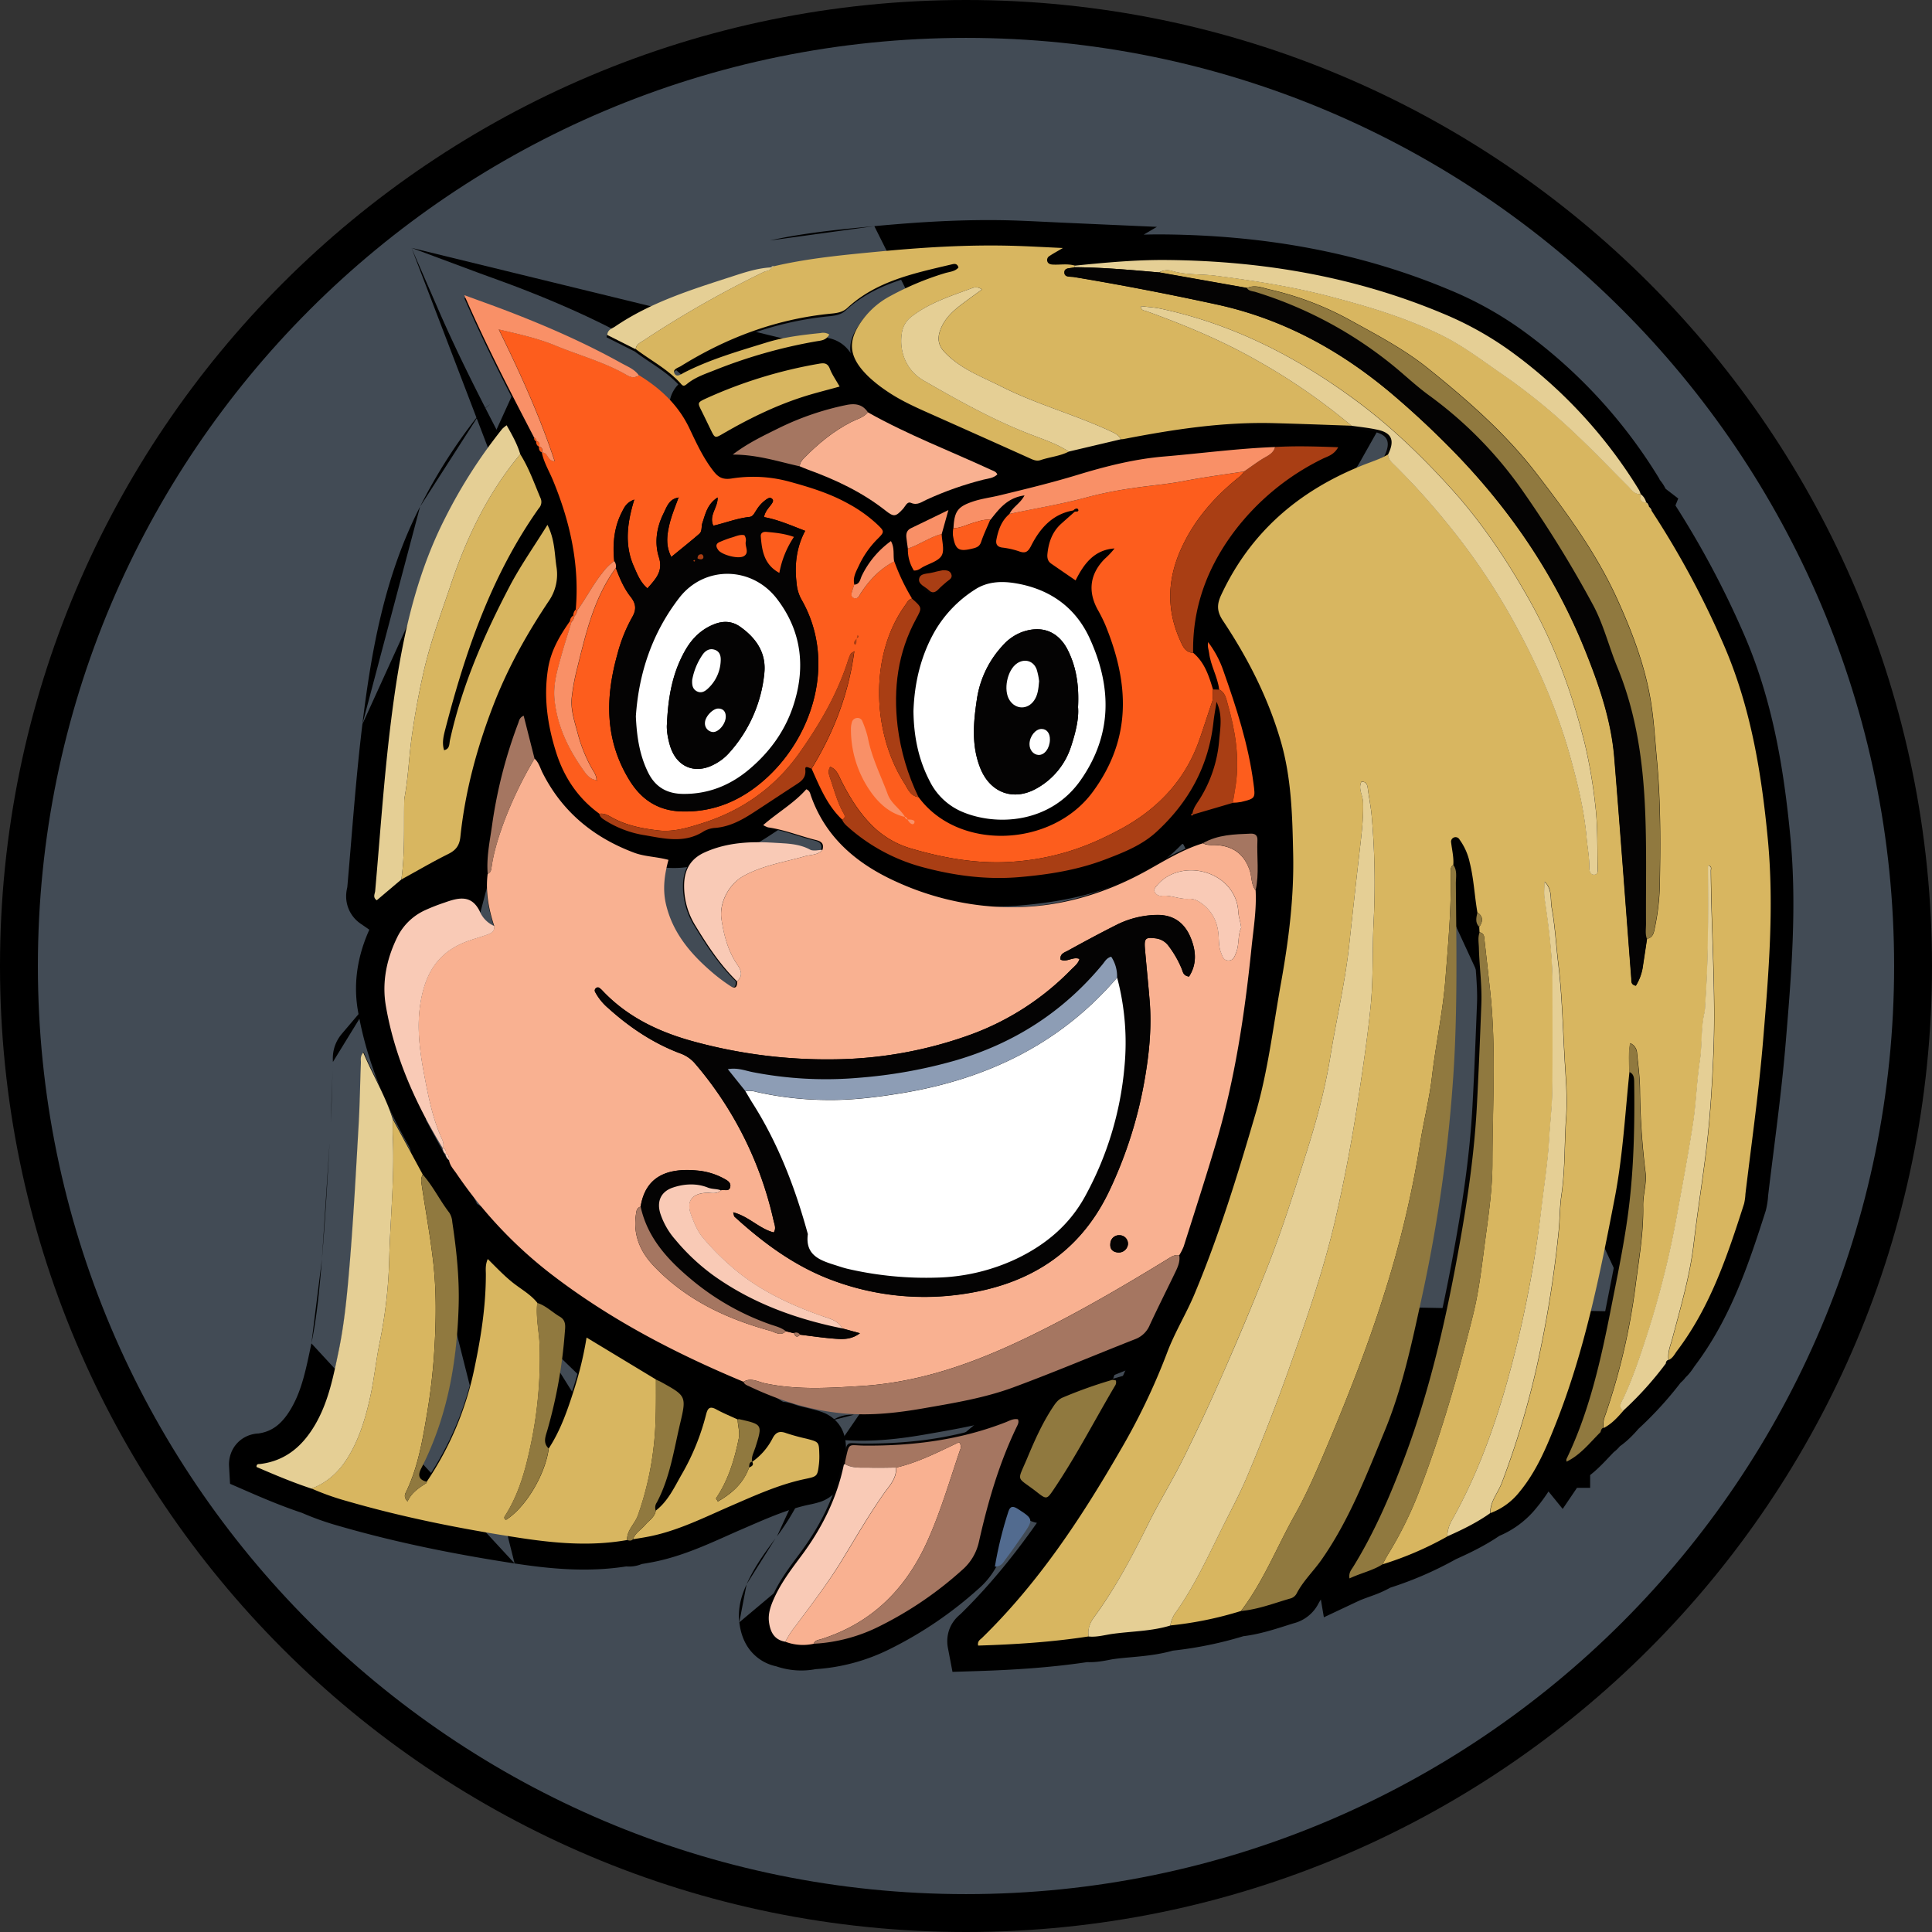 <svg width="128" height="128" fill="none" xmlns="http://www.w3.org/2000/svg"><rect width="100%" height="100%" fill="#333333" stroke="none"/><path d="M63.999 126.745c34.653 0 62.745-28.092 62.745-62.745S98.652 1.255 63.999 1.255 1.254 29.347 1.254 64s28.092 62.745 62.745 62.745z" fill="#424B55"/><path fill-rule="evenodd" clip-rule="evenodd" d="M64 2.51C30.04 2.51 2.51 30.04 2.51 64S30.04 125.49 64 125.49 125.49 97.96 125.49 64 97.96 2.51 64 2.51zM0 64C0 28.654 28.654 0 64 0c35.346 0 64 28.654 64 64 0 35.346-28.654 64-64 64-35.346 0-64-28.654-64-64z" fill="#000"/><path d="M37.94 40.87a.483.483 0 00-.214.351c-.676.961-1.264 1.938-1.46 3.15-.304 1.882-.036 3.706.518 5.482.516 1.65 1.443 3.067 2.877 4.1.044.245.251.343.43.458a6.842 6.842 0 002.596.958c1.302.227 2.624.547 3.87-.266.245-.136.518-.213.798-.226.959-.09 1.757-.541 2.54-1.05.878-.575 1.757-1.157 2.635-1.732.388-.251.777-.458.718-1.06-.03-.31.251-.1.407-.062.538 1.207 1.035 2.44 2.027 3.376.107.274.346.433.556.612a12.116 12.116 0 004.836 2.526c2.078.551 4.183.82 6.352.627 1.931-.169 3.825-.474 5.632-1.165 1.183-.453 2.384-.92 3.345-1.799 2.153-1.957 3.47-4.35 3.784-7.265.045-.423.126-.843.202-1.33.403.87.251 1.69.175 2.52a8.626 8.626 0 01-1.255 3.858c-.195.311-.447.601-.502.988-.066.04-.155.078-.042.158.009.006.07-.06.106-.093l2.591-.762c.184 0 .369-.014.55-.044.955-.233.943-.237.812-1.24-.338-2.565-1.13-5.005-1.99-7.429a6.694 6.694 0 00-.996-1.882c-.064.299.038.502.063.715.1.837.563 1.573.663 2.408l-.408-.01c-.271-.897-.553-1.788-1.312-2.42-.055-3.046.974-5.728 2.8-8.116a16.272 16.272 0 015.727-4.674c.337-.168.753-.251 1.046-.77-1.465-.052-2.814-.096-4.168-.015-2.452.092-4.884.422-7.327.628-1.958.163-3.844.642-5.719 1.213-1.688.515-3.406.933-5.121 1.348-.6.146-1.217.218-1.807.42-.973.332-1.204.638-1.255 1.757-.023.151-.03.304-.023.456.154.977.384 1.11 1.354.865.265-.067.42-.155.512-.436.163-.493.393-.965.595-1.445.57-.71 1.115-1.457 2.259-1.61-.292.548-.788.769-.985 1.22-.527.443-.744 1.047-.863 1.696-.053.283.042.472.364.522.368.042.732.12 1.085.236.427.16.614.096.84-.35.588-1.161 1.415-2.102 2.803-2.337l.08.088c-.3.266-.6.53-.897.797-.587.53-.832 1.216-.911 1.981-.028.269.016.495.25.655l1.61 1.106c.56-1.13 1.255-2.02 2.57-2.11a5.15 5.15 0 01-.635.674c-.988.992-1.146 2.145-.478 3.366.186.322.353.654.502.995 1.56 3.807 1.792 7.46-.822 11.018-2.706 3.686-8.878 3.932-11.5.35a14.968 14.968 0 01-1.38-4.674c-.294-2.494.012-4.87 1.223-7.094.399-.733.403-.73-.275-1.332a13.726 13.726 0 01-1.175-2.45c-.081-.426.043-.894-.214-1.343a6.117 6.117 0 00-1.92 2.285c-.113.235-.126.567-.502.59-.117-.463.11-.854.294-1.239.3-.65.71-1.242 1.213-1.75.502-.496.49-.516-.026-1.004a9.134 9.134 0 00-1.891-1.344c-1.231-.687-2.56-1.09-3.91-1.46a9.097 9.097 0 00-3.783-.196c-.558.085-.858-.064-1.176-.468-.68-.863-1.13-1.85-1.597-2.828-.732-1.546-1.913-2.646-3.34-3.521-.278-.4-.725-.569-1.129-.791-2.44-1.358-4.99-2.475-7.596-3.472-.855-.327-1.717-.628-2.792-1.028 1.454 3.343 3.035 6.372 4.61 9.405 0 .112.027.205.149.239l-.02-.025c0 .168.028.315.203.39l-.015-.018c-.014.17.02.317.195.39l-.013.014c.125.642.471 1.198.717 1.792 1.137 2.741 1.776 5.568 1.52 8.556a.596.596 0 00-.16.397z" fill="#040303"/><path fill-rule="evenodd" clip-rule="evenodd" d="M27.262 16.422l4.148 1.545c.435.162.857.315 1.265.463.542.198 1.058.385 1.542.57h.002c2.655 1.017 5.291 2.17 7.83 3.582l.017.008c.086.044.476.246.666.361.234.143.522.344.794.636 1.526.984 2.903 2.287 3.784 4.147l.08.167c.39.817.7 1.463 1.09 2.024a10.98 10.98 0 014.174.292l.005.001.005.002c1.358.37 2.873.821 4.314 1.622.805.432 1.554.962 2.228 1.578l.297-.214 1.04 1.815c.344.603.402 1.18.419 1.523.004.08.008.25.01.327.222.576.488 1.135.797 1.67.1.09.203.19.295.289.169.182.5.57.62 1.16a2.35 2.35 0 01-.148 1.371c-.087.213-.21.437-.289.582l-.02.039c-.988 1.814-1.266 3.78-1.009 5.968.17 1.356.55 2.677 1.127 3.915.882 1.102 2.372 1.71 4.04 1.654 1.73-.058 3.37-.828 4.327-2.133 2.093-2.849 2.006-5.745.606-9.17a7.99 7.99 0 00-.398-.788l-.011-.019-.011-.019a5.467 5.467 0 01-.418-.97l-2.06-1.415-.002-.002a2.51 2.51 0 01-.489-.439 2.685 2.685 0 01-1.227-.168 3.62 3.62 0 00-.682-.145l-.039-.004-.04-.006a2.59 2.59 0 01-.594-.167c-.22.101-.413.154-.534.185a4.887 4.887 0 01-.98.161 2.52 2.52 0 01-1.468-.367 2.484 2.484 0 01-.976-1.204 4.601 4.601 0 01-.251-.989l-.015-.095-.005-.097a4.112 4.112 0 01.026-.73c.03-.584.122-1.392.63-2.099.554-.769 1.358-1.082 1.894-1.264a9.01 9.01 0 011.131-.294l.304-.06c.2-.04.36-.072.535-.114 1.723-.417 3.389-.823 5.016-1.32 1.922-.584 3.956-1.108 6.111-1.288m-13.689 6.909v-.001zm11.253 3.074c-.24.251-.286.419-.297.498-.012.083-.013.265.16.588.217.377.412.765.585 1.163l.008.018.008.019c1.714 4.18 2.085 8.583-1.046 12.846a8.537 8.537 0 01-1.628 1.675c.09-.032.178-.064.266-.098m-11.888.14a7.687 7.687 0 01-1.286-1.369l-.101-.138-.075-.154a16.848 16.848 0 01-1.554-5.262v-.006l-.001-.006c-.309-2.62-.034-5.23 1.181-7.714a15.99 15.99 0 01-.437-.775c-.119.14-.268.284-.457.412a2.308 2.308 0 01-1.167.392l-1.557.093-.381-1.512c-.295-1.17.256-2.202.393-2.459a1.98 1.98 0 00.023-.044c.206-.443.45-.865.732-1.262a7.259 7.259 0 00-.62-.372l-.015-.008-.015-.008c-1.015-.566-2.15-.922-3.484-1.287a7.215 7.215 0 00-2.996-.154l-.008.002h-.008c-.485.074-1.076.08-1.684-.175-.598-.25-.992-.66-1.251-.99-.766-.972-1.285-2.063-1.702-2.94l-.114-.24-.002-.003-.002-.004c-.53-1.12-1.403-1.974-2.623-2.722l-.335-.206-.175-.252a3.306 3.306 0 00-.19-.104l-.053-.027a14.33 14.33 0 01-.298-.156l-.004-.003-.005-.002c-1.865-1.039-3.811-1.937-5.819-2.754a252.707 252.707 0 002.622 5.135l.36.45 1.797.758-.662.662.257.32 3.639 4.246-3.347-1.445c.744 2.334 1.125 4.79.902 7.387l-.055.646-.348.375-.029.253-.277.395c-.64.908-1.016 1.594-1.141 2.367-.245 1.51-.041 3.027.456 4.622.41 1.315 1.12 2.37 2.18 3.133l.618.445.023.124a4.96 4.96 0 001.566.513l.02.003.022.003.326.058c.56.1.943.168 1.327.172.377.004.628-.063.865-.218l.058-.037.06-.034A3.71 3.71 0 0147.21 53c.46-.05.922-.272 1.658-.75.436-.285.872-.572 1.31-.861h.001c.407-.269.815-.538 1.225-.806a1.94 1.94 0 01.577-1.057c.74-.705 1.625-.53 1.795-.493.188.04.358.106.434.137l.788.191.377.845.078.175c.546 1.228.893 2.005 1.521 2.597l.31.292.064.165.004.003.108.09.002.002.002.002c.902.772 1.929 1.38 3.034 1.8zm-6.201-6.125zm-2.568 1.164l.004-.002-.004.002zm-10.75 2.376l-.004-.003a.02.02 0 00.004.003zm-1.432-11.069a1.283 1.283 0 01-.067.079l.065-.07a1.397 1.397 0 01-.569.757l-1.034-1.572 1.882.03a1.286 1.286 0 01-.25.74l.024-.212c-.01.085-.026.167-.05.248zm-3.293-1.759c.138-2.467-.408-4.86-1.411-7.278v-.001l-.001-.001a6.952 6.952 0 00-.18-.396 18.858 18.858 0 01-.2-.425c-.1-.22-.213-.489-.31-.795a2.171 2.171 0 01-.217-.436 2.213 2.213 0 01-.178-.371 2.055 2.055 0 01-.19-.457l-.012-.024c-1.526-2.937-3.086-5.941-4.526-9.252l-1.766-4.06m9.985 12.705v.01-.01zm-.994 10.791l-.024.058.024-.058zm-.024.058a2.377 2.377 0 00-.215.41c-.666.972-1.36 2.165-1.606 3.684-.365 2.256-.032 4.385.578 6.343v.001l.001.001c.575 1.84 1.602 3.505 3.191 4.775.13.188.273.34.409.458.138.121.268.208.344.258l.093.058.003.002.04.025.014.01.014.008a8.726 8.726 0 003.287 1.218c.088.015.183.033.285.052 1.11.21 3.013.57 4.797-.523h.022l.043-.005c1.449-.134 2.578-.817 3.392-1.347l.002-.001.002-.001c.442-.29.884-.58 1.323-.87l.796-.523a8.18 8.18 0 001.114 1.478c.15.24.316.422.453.555a4.465 4.465 0 00.35.305l.055.046a13.998 13.998 0 005.58 2.915c2.234.592 4.562.898 6.996.682 2.01-.177 4.1-.503 6.139-1.283l.07-.027c1.128-.432 2.632-1.007 3.87-2.139.227-.205.445-.416.656-.631a1.899 1.899 0 001.41-.217l2.023-.594c.186-.01.372-.03.557-.061l.072-.012.071-.017.041-.01c.196-.048.476-.116.717-.206.268-.1.813-.338 1.191-.927.365-.569.367-1.147.359-1.403a7.543 7.543 0 00-.07-.71l-.008-.059c-.365-2.77-1.214-5.365-2.079-7.8a8.575 8.575 0 00-1.27-2.398l-.4-.53c.345-1.644 1.093-3.17 2.196-4.613a14.389 14.389 0 015.062-4.13l.007-.004.007-.004a1.03 1.03 0 01.065-.028l.108-.047c.106-.046.282-.124.472-.235a3.205 3.205 0 001.198-1.218l1.52-2.694-3.092-.112c-1.447-.052-2.876-.1-4.326-.014-1.662.063-3.37.237-5.006.403-.819.083-1.62.165-2.387.23m1.7 18.156l-.111-.37c-.292-.963-.45-1.297-.715-1.518l-.661-.551-.016-.861c-.064-3.53 1.142-6.619 3.186-9.293l.003-.003.002-.003c.64-.83 1.349-1.6 2.117-2.303-.848.07-1.695.156-2.562.245-.85.086-1.719.175-2.628.252h-.002c-1.434.12-2.852.43-4.317.842l.991 1.036-.531.472c.102-.014.206-.024.313-.032l4.224-.29-2.615 3.33a7.03 7.03 0 01-.814.873m4.136 8.174c-.054.326-.113.689-.15 1.027-.26 2.416-1.334 4.398-3.178 6.075l-.002.002-.001.001c-.657.6-1.518.958-2.749 1.43m-17.26-4.303zm.007-13.062l.003-.007-.003.007z" fill="#000"/><path d="M29.538 76.407l-.026-.035a.587.587 0 00.235.434c.054.355.301.606.49.879a28.937 28.937 0 006.15 6.56c3.915 3.03 8.246 5.286 12.788 7.18.053.17.208.222.344.287 2.032.966 4.148 1.631 6.4 1.812 1.748.14 3.461-.059 5.18-.361 1.987-.35 3.984-.68 5.876-1.38 2.703-1.005 5.359-2.134 8.041-3.182a1.674 1.674 0 00.957-.939c.535-1.153 1.108-2.288 1.66-3.433.176-.364.349-.73.281-1.154a3.96 3.96 0 00.295-.576c.719-2.274 1.456-4.543 2.133-6.83 1.255-4.204 1.895-8.523 2.34-12.874.126-1.262.342-2.522.274-3.8.251-1.096.07-2.208.126-3.31.015-.32-.16-.44-.457-.428-1.077.045-2.157.073-3.137.628-1.322.397-2.483 1.123-3.677 1.787-3.107 1.728-6.417 2.619-10 2.403a18.588 18.588 0 01-6.475-1.61c-2.615-1.165-4.748-2.908-5.734-5.76-.046-.132-.083-.291-.29-.37-.8.913-1.881 1.525-2.839 2.362.098.063.204.114.315.15 1.02.147 1.979.523 2.968.788.335.089.794.132.627.699-.275 0-.6.098-.813-.018-.742-.404-1.556-.404-2.342-.454-1.578-.1-3.153-.034-4.643.644-.888.406-1.296 1.098-1.335 2.05a4.962 4.962 0 00.774 2.824c.787 1.297 1.624 2.56 2.717 3.629.03.325-.09.534-.415.324a11.711 11.711 0 01-1.334-1.012c-1.38-1.204-2.52-2.567-2.943-4.417-.226-.984-.099-1.944.168-2.916-.795-.212-1.556-.209-2.258-.468-2.67-.992-4.735-2.678-6.038-5.245-.167-.328-.25-.704-.544-.963-.238-.94-.476-1.883-.718-2.831-.279.125-.298.33-.36.493a31.251 31.251 0 00-1.723 6.728c-.148 1.065-.377 2.134-.288 3.215-.149 1.184.066 2.32.433 3.439a1.79 1.79 0 01-.92-.885c-.545-1.22-1.423-1.004-2.363-.667a12.7 12.7 0 00-1.296.508 3.82 3.82 0 00-1.79 1.703c-.725 1.445-1.062 3.005-.789 4.602.58 3.401 1.987 6.492 3.765 9.422l-.026-.028c.042.162.08.31.236.396z" fill="#040303"/><path fill-rule="evenodd" clip-rule="evenodd" d="M35.93 44.844l.554 2.17c.207.812.412 1.619.614 2.42.14.201.236.389.304.533.053.112.1.227.13.298l.012.028c.035.083.049.114.057.13 1.064 2.096 2.733 3.485 5.013 4.331.156.058.355.1.727.157l.13.02c.325.048.777.116 1.233.238l.312.083c.245-.178.51-.33.788-.458h.002l.002-.002a9.274 9.274 0 012.532-.729l.896-.783c.428-.374.894-.722 1.283-1.012l.297-.223c.471-.357.815-.645 1.084-.951l.86-.98 1.22.46a2.28 2.28 0 011.142.939 2.461 2.461 0 01.25.546l.01.032.002.005c.762 2.196 2.403 3.617 4.72 4.649l.004.002.005.002a16.706 16.706 0 005.817 1.447c3.175.19 6.13-.591 8.968-2.17l.518-.292c.944-.537 2.085-1.186 3.34-1.592 1.302-.67 2.674-.722 3.606-.758l.185-.008M51.11 57.74c-1.468-.093-2.672-.008-3.741.478a.682.682 0 00-.153.09.12.12 0 00-.027.028c-.001.003-.046.071-.056.29a3.08 3.08 0 00.48 1.742l.012.018.01.018c.77 1.27 1.508 2.363 2.424 3.26l.497.486.062.692c.018.2.021.461-.035.747-.052.267-.19.72-.585 1.115a2.043 2.043 0 01-1.628.588 2.339 2.339 0 01-1.067-.38l-.001-.001-.002-.001a13.602 13.602 0 01-1.546-1.172c-1.51-1.319-2.987-3.006-3.538-5.414a6.652 6.652 0 01-.156-1.82 5.827 5.827 0 01-.752-.219h-.002c-2.733-1.015-4.986-2.705-6.535-5.217-.13.627-.24 1.26-.33 1.895-.039.283-.078.54-.114.777-.123.812-.213 1.397-.161 2.023l.016.196-.025.194c-.1.804.034 1.642.354 2.615l1.295 3.936-3.817-1.615a3.673 3.673 0 01-1.761-1.567l-.154.054-.021.008-.022.007c-.375.124-.743.268-1.103.432-.384.178-.7.477-.899.85-.58 1.165-.8 2.312-.609 3.426v.001c.527 3.089 1.813 5.953 3.519 8.763l-.03.023.362.507.223.166.028.185 2.596 3.635a27.05 27.05 0 003.425 3.18c3.741 2.895 7.91 5.074 12.359 6.93l.81.337.059.19c1.732.778 3.481 1.286 5.3 1.432 1.515.121 3.046-.047 4.703-.34M31.092 75.46a1.314 1.314 0 00-.081-.158 1.496 1.496 0 00-.137-.191l-1 .75 1.241-.328a1.287 1.287 0 00-.242-.236l.219.163zm-3.544 1.27c-1.773-2.97-3.226-6.197-3.84-9.797-.355-2.074.099-4.04.963-5.762l.006-.014.008-.013a5.702 5.702 0 012.67-2.542l.004-.001.002-.002c.478-.218.967-.41 1.465-.575.327-.117.905-.324 1.565-.36-.027-.98.125-1.953.243-2.707.03-.186.056-.358.078-.514v-.002a33.191 33.191 0 011.82-7.113 3.329 3.329 0 01.21-.51 2.401 2.401 0 011.144-1.054l2.043-.92M27.55 76.731c.051.153.139.364.284.584l-.284-.584zm.284.584a2.476 2.476 0 00.234.422c.094.234.206.424.3.57.084.126.167.237.219.307l.026.035.078.104a30.82 30.82 0 006.542 6.977l.002.002.002.002c3.964 3.068 8.306 5.352 12.793 7.251.078.07.156.129.23.179a2.664 2.664 0 00.422.233l.014.007.009.004.004.002h.003v.001h.002c2.187 1.041 4.526 1.786 7.057 1.99M36.13 48.444c0-.002 0 0-.002.003l.001-.004zm14.98 9.295l.172.011c.841.054 1.12.071 1.39.218.33.18.645.245.874.27.224.024.42.016.541.007.11-.008.244-.023.275-.026l.041-.004h.884c1 .807 2.117 1.448 3.281 1.966a20.468 20.468 0 007.127 1.771h.005c3.989.24 7.651-.759 11.027-2.636.223-.124.435-.244.639-.359.993-.56 1.777-1.003 2.666-1.271l.201-.06.183-.104c.233-.132.482-.213.794-.267l.002.11c.006.51-.014.882-.089 1.208l-.059.257.014.263c.043.798-.044 1.543-.15 2.452a76.78 76.78 0 00-.117 1.06c-.44 4.302-1.065 8.486-2.27 12.525l-.002.003a271.419 271.419 0 01-1.623 5.221l-.472 1.488c-.037.082-.08.161-.127.238l-.37.596.085.537a3.42 3.42 0 01-.093.197c-.183.38-.375.77-.569 1.168-.369.752-.748 1.527-1.103 2.29l-.002.005c-1.07.419-2.107.838-3.132 1.252a173.354 173.354 0 01-4.81 1.89c-1.627.603-3.358.907-5.29 1.247l-.26.046m21.933-34.171zm1.5-3.213c.668.58.781 1.353.758 1.849v.005c-.016.317-.01.6 0 .951.005.175.01.367.012.588.007.526-.004 1.159-.128 1.83.03 1.068-.097 2.153-.204 3.062-.032.275-.063.534-.087.771v.006c-.45 4.398-1.105 8.851-2.409 13.22a276.494 276.494 0 01-1.652 5.313l-.49 1.546-.025.075-.03.073c-.047.116-.098.23-.153.342-.063.667-.32 1.19-.441 1.436l-.027.055c-.205.425-.406.836-.605 1.241-.35.715-.692 1.412-1.027 2.132a3.555 3.555 0 01-2.001 1.937c-1 .39-2.025.804-3.062 1.223a187.71 187.71 0 01-5.003 1.967h-.002c-1.959.725-4.002 1.084-5.85 1.407l-.354.062c-1.778.314-3.673.544-5.656.384m28.437-41.475c-.606-.526-1.303-.564-1.66-.549l1.66.55z" fill="#000"/><path d="M108.708 33.408l.029.011a.986.986 0 00-.387-.577l.019.011a1.687 1.687 0 00-.102-.257 31.837 31.837 0 00-8.564-9.227 21.944 21.944 0 00-4.393-2.427c-5.834-2.45-11.951-3.475-18.257-3.53-2.022-.015-4.027.173-6.035.377-.487-.141-.985-.035-1.478-.067-.164-.01-.305-.07-.342-.251a.315.315 0 01.156-.317c.243-.16.502-.3.885-.525-1.24-.056-2.32-.12-3.401-.149-2.92-.075-5.83.105-8.732.377-2.311.222-4.628.434-6.902.961-.095-.015-.187-.021-.208.108l.035-.035c-.907.04-1.757.324-2.613.599-2.675.867-5.37 1.7-7.728 3.309-.191.125-.474.184-.502.548l1.873.944c1.004.763 2.154 1.343 3.002 2.313.109.125.193.138.361 0 .554-.463 1.246-.683 1.906-.948a33.416 33.416 0 016.626-1.873c.315-.056.664-.06.869-.453a.753.753 0 00-.565-.1c-1.206.126-2.413.268-3.573.628-1.838.57-3.695 1.098-5.422 1.979-.202.103-.502.356-.65.068-.148-.289.234-.377.421-.491 3.027-1.882 6.288-3.098 9.85-3.456.404-.04.808-.085 1.13-.377 1.94-1.798 4.426-2.296 6.875-2.877.175-.041.377-.098.467.2-.23.273-.594.284-.903.377-1.25.38-2.458.886-3.605 1.513a5.364 5.364 0 00-1.648 1.348c-1.23 1.518-1.169 2.636.25 3.991a9.25 9.25 0 001.092.869c.82.57 1.72 1.003 2.628 1.406a5216 5216 0 016.808 3.047c.258.117.502.251.797.158.616-.208 1.28-.258 1.867-.562l3.423-.812c.062 0 .124-.005.185-.014 3.284-.636 6.578-1.143 9.945-1.05 1.699.048 3.398.112 5.097.17.55.078 1.105.135 1.65.24 1.012.199 1.235.704.761 1.657-.569.326-1.195.514-1.797.759-4.141 1.68-7.305 4.409-9.216 8.512-.294.627-.287 1.088.114 1.69 1.642 2.466 2.982 5.083 3.815 7.946.714 2.451.768 4.963.82 7.48.061 2.84-.29 5.647-.792 8.43-.524 2.901-.859 5.837-1.69 8.679-1.178 4.026-2.404 8.031-4.028 11.904-.553 1.32-1.313 2.539-1.813 3.881a42.738 42.738 0 01-3.1 6.462c-2.57 4.453-5.397 8.721-9.103 12.338-.125.119-.317.207-.26.51 2.438-.077 4.873-.233 7.294-.605.561.061 1.102-.111 1.647-.184 1.254-.166 2.526-.164 3.744-.54a23.67 23.67 0 004.66-.955c1.123-.101 2.165-.51 3.234-.822a.67.67 0 00.434-.325c.433-.835 1.121-1.481 1.655-2.244 1.832-2.623 2.964-5.59 4.169-8.508 1.138-2.761 1.763-5.681 2.399-8.594a99.975 99.975 0 002.157-15.371c.24-4.035.167-8.07.126-12.106 0-.418.109-.872-.169-1.261.04-.502-.085-.982-.141-1.471a.32.32 0 01.24-.353.314.314 0 01.313.156c.327.45.556.962.673 1.506.272 1.081.315 2.2.502 3.294-.072.335-.173.672.125.962l.02.358c-.126.334-.055.676-.046 1.016.031 1.242.213 2.474.163 3.721-.09 2.295-.178 4.59-.306 6.886-.162 2.886-.565 5.751-1.067 8.59-.86 4.861-1.92 9.679-3.655 14.328-.95 2.542-2.008 5.02-3.438 7.326-.118.191-.298.377-.234.753.769-.363 1.53-.512 2.186-.933a21.93 21.93 0 004.266-1.836c.986-.441 1.956-.909 2.84-1.536a4.412 4.412 0 001.913-1.4c1.088-1.316 1.744-2.863 2.358-4.407 1.921-4.831 2.948-9.914 3.928-14.995.528-2.74.681-5.534.968-8.307.279.112.319.345.323.609.036 2.635 0 5.27-.3 7.905-.266 2.376-.762 4.714-1.222 7.056-.67 3.408-1.42 6.801-2.942 9.963-.022.048 0 .126 0 .182-.085 0-.167.012-.074.126.027-.04.052-.08.077-.12.927-.441 1.536-1.254 2.241-1.947.11-.067.208-.143.198-.292v.021c.524-.272.914-.694 1.289-1.13a22.355 22.355 0 002.834-3.127.24.24 0 00.175-.237v.01c.273-.125.389-.391.555-.61 2.196-2.901 3.322-6.29 4.412-9.694.051-.212.081-.428.091-.645.401-3.36.878-6.711 1.162-10.086.369-4.427.74-8.854.317-13.301-.423-4.448-1.149-8.851-2.982-13.006a58.647 58.647 0 00-4.675-8.66.364.364 0 00-.196-.297l.017-.043-.037-.03a.211.211 0 00-.168-.215z" fill="#040303"/><path fill-rule="evenodd" clip-rule="evenodd" d="M57.927 14.983c2.938-.276 5.932-.462 8.956-.384h.002c.755.02 1.524.058 2.32.096l1.114.053 6.329.282-.873.515c.428-.012.858-.018 1.29-.014 6.5.055 12.865 1.113 18.965 3.673a23.82 23.82 0 014.762 2.632l.003.003.004.002a33.749 33.749 0 019.071 9.772l.043.071.037.075.019.04c.145.172.269.36.37.562l.025.034.824.632-.185.462a60.378 60.378 0 014.485 8.408c1.952 4.429 2.702 9.067 3.132 13.584.437 4.6.058 9.156-.306 13.518l-.01.118v.001c-.207 2.47-.519 4.944-.825 7.374-.115.912-.229 1.818-.336 2.715-.018.31-.064.619-.136.921l-.017.07-.021.068c-1.081 3.371-2.287 7.062-4.704 10.255l-.001.001-.01.015-.043.064-.006.008a4.364 4.364 0 01-.185.261 3.029 3.029 0 01-.345.385c-.096.13-.206.247-.328.35a24.196 24.196 0 01-2.794 3.058c-.291.335-.694.776-1.232 1.156a2.29 2.29 0 01-.399.383c-.107.11-.219.228-.347.363l-.012.013c-.168.178-.366.387-.578.592-.186.18-.396.371-.634.557v.847h-.873l-.945 1.396-.941-1.157c-.234.36-.49.713-.772 1.055a6.29 6.29 0 01-2.48 1.885c-.96.653-1.968 1.137-2.89 1.551-1.38.77-2.832 1.4-4.336 1.881a7.684 7.684 0 01-1.179.527l-.26.095c-.288.105-.498.18-.722.286l-2.243 1.057-.2-1.174a2.958 2.958 0 00-.175.293l-.011.022-.013.023a2.555 2.555 0 01-1.59 1.23c-.167.05-.354.109-.556.174-.775.246-1.776.564-2.788.684a25.488 25.488 0 01-4.672.956c-.715.203-1.409.3-2.026.366-.311.034-.573.057-.818.079-.347.031-.658.059-1.02.108a3.91 3.91 0 00-.317.053c-.095.019-.215.043-.447.081-.276.044-.64.091-1.053.075-2.457.366-4.907.519-7.313.594l-1.606.051-.302-1.579a2.345 2.345 0 01.012-.957 2.22 2.22 0 01.397-.855c.152-.201.309-.337.375-.394l.05-.042c3.504-3.431 6.218-7.512 8.747-11.894l.003-.006.004-.007a40.851 40.851 0 002.962-6.17c.29-.777.646-1.498.968-2.135l.109-.215c.29-.574.544-1.077.762-1.597 1.58-3.767 2.78-7.683 3.956-11.704.57-1.943.883-3.881 1.218-5.948.133-.823.27-1.665.427-2.537M80.664 86.37a27.754 27.754 0 01-.875 1.84l-.107.212c-.321.637-.593 1.194-.803 1.758l-.002.006-.003.007a44.624 44.624 0 01-3.233 6.74c-1.947 3.372-4.076 6.707-6.653 9.761.897-.084 1.787-.19 2.671-.327l.245-.037.247.027c.032.003.114.005.323-.028.086-.014.169-.03.277-.05l.088-.017c.14-.026.316-.058.504-.083h.001c.414-.055.893-.099 1.316-.138.229-.021.441-.041.617-.06.584-.062 1.066-.14 1.504-.276l.18-.055.186-.019a21.719 21.719 0 004.289-.879l.193-.06.2-.018c.636-.057 1.183-.23 1.924-.463.163-.051.336-.106.52-.162.242-.381.498-.709.72-.982l.258-.315c.209-.253.37-.449.526-.672 1.524-2.182 2.527-4.627 3.62-7.293l.352-.855c1.047-2.542 1.639-5.25 2.272-8.148l.029-.133a98.102 98.102 0 002.116-15.08c.214-3.596.174-7.196.134-10.874l-.012-1.099v-.02c0-.09.003-.175.006-.244l.009-.158-.23-.322.053-.682a1.68 1.68 0 00-.024-.34 13.645 13.645 0 00-.022-.144c-.026-.173-.069-.45-.088-.614a2.203 2.203 0 011.652-2.406l.106-.026.108-.014a2.197 2.197 0 012.116.967 5.87 5.87 0 01.945 2.132c.162.648.25 1.283.319 1.84l.05.417c.05.415.093.778.156 1.149l.06.356-.006.032.057.055.078 1.488-.088.236.006.1c.005.074.015.203.018.338v.001c.011.439.043.868.078 1.346l.03.429c.045.631.084 1.337.055 2.069v.005c-.09 2.29-.18 4.599-.308 6.91-.168 2.988-.583 5.933-1.093 8.813-.867 4.904-1.95 9.852-3.745 14.658v.001a58.1 58.1 0 01-1.58 3.852c.57-.254 1.13-.535 1.674-.842l.076-.042.079-.036c.966-.431 1.793-.838 2.517-1.352l.2-.142.229-.086c.431-.162.81-.439 1.096-.801l.014-.017.014-.018c.878-1.063 1.443-2.354 2.059-3.903 1.847-4.645 2.846-9.562 3.829-14.656.37-1.918.543-3.827.726-5.842.068-.751.137-1.517.219-2.303l.257-2.481 2.316.928a2.334 2.334 0 011.292 1.25c.201.466.209.907.212 1.079.037 2.664.001 5.392-.312 8.145-.241 2.148-.662 4.267-1.065 6.294l-.181.912m0 0a90.129 90.129 0 01-.725 3.414c.347-.395.678-.805.993-1.227l.386-.516.15-.041.001-.002.018-.028.073-.108c.03-.043.067-.096.111-.153 1.959-2.589 3.002-5.648 4.093-9.05a1.54 1.54 0 00.029-.235l.003-.07.008-.07c.116-.97.237-1.927.356-2.877.302-2.401.599-4.757.8-7.143.371-4.456.723-8.714.319-12.966-.416-4.377-1.119-8.544-2.83-12.425l-.002-.003-.001-.004a56.802 56.802 0 00-4.446-8.258l-1.086-.554.488-1.22-.337.206a29.958 29.958 0 00-8.055-8.68 20.061 20.061 0 00-4.012-2.216l-.006-.003-.007-.003c-5.566-2.337-11.434-3.33-17.544-3.382m30.501 13.807l.438.176.25-.382-.688.206zm.485 2.056l.1-.257-.114-.068-.177.23c.061.036.125.067.191.095zm-.772-.787l.006.004.472-.721-.722.168c.018.15.057.296.115.434a.868.868 0 00.107.098l-.016-.237c.006.086.019.17.038.254zm-.28-.335l.01-.208-.078.018c.015.066.038.13.068.19zm-.165-.714l-.24.072a.287.287 0 00.015.04l.225-.112zm2.552 54.997a1.125 1.125 0 00-.285.217l.414-.115-.004-.007-.125-.095zm.124.092l-.122-.093a1.06 1.06 0 01.064-.032l.058.125zm.005.011a1.646 1.646 0 00-1.157 1.563l1.866-.024-.709-1.539zm-3.434-16.811c0-.032-.002-.029 0 0zm-2.581 26.963h.01-.01zm-3.927-36.349v.003-.003zm-5.233-4.223c0-.001 0-.001 0 0zm-43.297-42.07c2.248-.502 4.516-.719 6.649-.923l.262-.026h.004" fill="#000"/><path d="M62.25 35.49c.126-.464.26-.929.443-1.579-.932.452-1.696.827-2.466 1.194-.27.125-.337.347-.31.612.026.251.066.49.101.734a2.598 2.598 0 00.393 1.455c.269.017.432-.14.614-.24.428-.233 1.015-.39 1.222-.753.207-.364.019-.94.004-1.423z" fill="#040303"/><path fill-rule="evenodd" clip-rule="evenodd" d="M65.633 30.393l-1.126 4.026a287.198 287.198 0 01-.349 1.238l.004.024c.013.1.033.252.046.392.026.284.091 1.042-.323 1.77-.402.706-1.057 1.045-1.32 1.178-.14.07-.287.135-.386.18l-.04.018a4.052 4.052 0 00-.195.09l-.046.03-.002.001c-.049.03-.157.1-.288.166a2.51 2.51 0 01-1.318.278l-.963-.063-.511-.819a4.481 4.481 0 01-.68-2.318v-.008a12.835 12.835 0 01-.09-.668 2.565 2.565 0 01.2-1.321 2.39 2.39 0 011.179-1.185c.543-.258 1.08-.52 1.684-.814l.763-.37 3.761-1.825z" fill="#000"/><path d="M41.88 101.819c.396-.07.793-.125 1.186-.211 1.866-.39 3.555-1.255 5.287-1.998 1.59-.686 3.168-1.408 4.877-1.766.818-.174.822-.176.923-.993.023-.215.03-.432.022-.648-.022-.807-.024-.805-.844-1.019-.449-.118-.908-.208-1.341-.367-.433-.16-.684-.074-.897.341a4.267 4.267 0 01-1.357 1.557c-.064-.352.126-.654.224-.965.47-1.506.48-1.506-1.081-1.856a.239.239 0 00-.09.017c-.472-.221-.958-.418-1.415-.668-.456-.25-.572-.05-.676.365a15.31 15.31 0 01-1.606 3.93c-.487.851-.899 1.766-1.71 2.385a.592.592 0 01.066-.535c.878-1.645 1.13-3.478 1.547-5.253.418-1.774.367-1.79-1.275-2.703-.107-.059-.222-.104-.334-.155l-4.579-2.77a23.579 23.579 0 01-.82 3.418c-.431 1.353-.887 2.695-1.672 3.89-.4-.376-.198-.811-.085-1.207a31.881 31.881 0 001.144-6.39c.03-.401.118-.828-.319-1.085-.502-.297-.92-.736-1.497-.915-.45-.57-1.093-.907-1.645-1.354-.552-.447-1.068-.99-1.623-1.537-.168.409-.119.72-.119 1.019 0 2.09-.316 4.14-.745 6.174a20.813 20.813 0 01-3.15 7.493c-.54-.126-.605-.432-.369-.894 1.715-3.355 2.35-6.966 2.462-10.689.057-1.865-.143-3.714-.419-5.558a1.282 1.282 0 00-.198-.612c-.628-.81-1.066-1.745-1.746-2.51l-1.974-3.64c-.473-1.533-1.312-2.893-1.94-4.413-.224.265-.147.486-.154.687-.053 1.364-.072 2.73-.15 4.093-.174 3.033-.33 6.069-.584 9.097-.162 1.944-.334 3.89-.732 5.81-.334 1.606-.647 3.231-1.453 4.691-.817 1.482-1.958 2.555-3.727 2.772-.087.011-.251-.029-.239.196 1.186.517 2.385 1.021 3.617 1.427.765.336 1.554.615 2.36.837 3.725 1.076 7.519 1.828 11.349 2.415 2.37.364 4.734.573 7.117.148.133.042.269.068.383-.051z" fill="#040303"/><path fill-rule="evenodd" clip-rule="evenodd" d="M24.655 66.125l1.178 2.854c.222.535.466 1.037.737 1.593l.248.51c.33.687.682 1.453.955 2.288l1.794 3.306c.378.453.68.92.923 1.305l.112.176c.241.382.426.674.639.95l.053.068.047.074c.173.272.303.568.386.877l1.887 1.86.393.391c.414.414.739.738 1.092 1.023.14.114.244.188.384.286.107.075.233.164.411.295.23.17.505.386.778.66.31.151.563.32.75.452.15.106.248.179.324.235.109.08.171.126.269.184.389.23.675.523.877.845l5.369 3.248.064.028c.072.032.184.084.307.152l.003.001.002.001.075.042c.353.196.727.404 1.027.61.261.18.604.448.88.849.769-.155 1.435.18 1.66.303.25.137.47.235.752.361l.208.094.053.011.063.014c.332.075.718.161 1.032.27.206.07.596.217.957.535a2.794 2.794 0 011.298.174c.206.076.38.118.64.181.143.035.312.076.527.132l.04.01c.165.043.402.105.607.18.233.085.679.274 1.045.715.378.454.477.94.514 1.21.031.225.038.475.042.638v.026a6.33 6.33 0 01-.03.907l-.002.017-.002.017a6.293 6.293 0 01-.107.67c-.06.26-.196.71-.577 1.119a2.433 2.433 0 01-1.06.651 6.542 6.542 0 01-.62.154l-.038.008h-.003c-1.362.287-2.637.839-4.122 1.482l-.395.171-.002.001-.002.001c-.3.129-.614.269-.94.415-1.384.618-2.993 1.337-4.696 1.694-.309.067-.661.125-.946.172a2.152 2.152 0 01-1.022.158c-2.573.403-5.067.162-7.398-.196m12.788-5.385c.235-.103.477-.21.728-.317l.394-.17-.12-.66a2.75 2.75 0 01.006-1 17.199 17.199 0 01-1.008 2.147zm2.285-2.295l-.005-.003a.165.165 0 01.005.002zm-7.352 2.547c.537-1.027.767-2.096 1.055-3.428a69.102 69.102 0 01.38-1.696 46.987 46.987 0 00-.419-.235l-.014-.007a1.11 1.11 0 00-.03-.014l-.073-.033a7.125 7.125 0 01-.115-.05l-.096-.045-2.419-1.463c-.094.341-.194.681-.303 1.018m-4.26-4.704l-.001.004v-.004zm-.044.541a13.075 13.075 0 01-.063-.046l-.165-.12a2.247 2.247 0 00-.196-.127.374.374 0 00-.054-.026l-.556-.173-.36-.457a1.409 1.409 0 00-.195-.194 39.081 39.081 0 01-.619 3.712 22.694 22.694 0 01-3.403 8.119c1.586.316 3.186.592 4.798.84 2.31.354 4.429.524 6.503.155l.31-.055a2.473 2.473 0 01.338-1.512m-15.842-.3c-.229-.847.1-1.577.258-1.887 1.548-3.028 2.15-6.339 2.257-9.89.051-1.689-.127-3.4-.394-5.187-.262-.361-.493-.728-.686-1.033l-.099-.157c-.27-.426-.48-.737-.71-.996l-.144-.162-.931-1.717c-.125 2.193-.26 4.403-.444 6.609m.733-13.613v.005-.005zm-3.757.239l-.002-.03v-.004a3.032 3.032 0 01.004-.416c.04-.467.21-.969.6-1.427l1.996-2.354m-2.598 4.23c-.02.52-.035 1.02-.05 1.509a87.49 87.49 0 01-.096 2.505m4.063 23.781c-.81-.203-1.617-.42-2.42-.652l-.011-.003-.013-.004a15.295 15.295 0 01-2.102-.745l-.016-.007a8.64 8.64 0 001.257-1.755c.912-1.654 1.285-3.46 1.591-4.944.02-.092.038-.183.056-.273v-.001c.425-2.047.604-4.101.765-6.035m4.504 14.244c-.003.006-.003.006 0 0zm5.893-9.64a30.003 30.003 0 01-1.056 5.754v.002l-.034.11-.001.004c-.016.05-.038.123-.06.2a3.43 3.43 0 00-.123.682c-.048.68.15 1.466.82 2.098l1.633 1.54 1.233-1.876c.943-1.437 1.463-3.007 1.892-4.351m3.869 1.077zm-.317-.702v-.004.004zM21.912 74.37l-.08 1.41.08-1.41zm-.08 1.41c-.146 2.566-.29 5.103-.502 7.637l.501-7.637zm-.502 7.637zm0 0c-.162 1.954-.327 3.791-.698 5.584l.698-5.583zm-.698 5.584zm0 0v.001zm0 .001l-.019.087c-.34 1.639-.61 2.934-1.24 4.076v.001c-.62 1.125-1.302 1.67-2.248 1.805a2.134 2.134 0 00-.665.138 1.997 1.997 0 00-1.044.921 2.109 2.109 0 00-.24 1.118l.065 1.157 1.063.463c1.167.51 2.405 1.032 3.695 1.461.82.355 1.662.652 2.523.889 3.822 1.104 7.696 1.87 11.573 2.465" fill="#000"/><path d="M52.886 31.026c.17.07.337.143.51.206 1.843.668 3.6 1.495 5.152 2.718.537.423.663.407 1.13-.1.161-.176.28-.527.543-.413.426.186.706-.068 1.022-.209a21.75 21.75 0 013.765-1.325c.311-.074.668-.094.915-.343-.093-.196-.251-.228-.387-.29-2.723-1.254-5.534-2.328-8.157-3.809-.362-.543-.857-.602-1.462-.473a18.47 18.47 0 00-4.38 1.498c-1.004.502-2.04.976-3.08 1.765 1.638-.008 3.018.466 4.429.775z" fill="#040303"/><path fill-rule="evenodd" clip-rule="evenodd" d="M58.612 25.992c1.628.894 3.285 1.616 5.028 2.376.864.376 1.75.762 2.663 1.183.005.002.022.008.06.025.062.025.192.08.338.166.345.202.694.524.925 1.01l.565 1.194-.928.938c-.438.442-.93.63-1.254.723a4.879 4.879 0 01-.39.092l-.076.015-.088.018a19.858 19.858 0 00-3.424 1.207l-.01.005-.008.003-.021.01-.045.024-.06.032c-.087.046-.266.14-.483.216-.174.062-.366.11-.571.136-.09.087-.19.179-.3.264a2.338 2.338 0 01-1.218.494 2.324 2.324 0 01-1.307-.274 4.194 4.194 0 01-.623-.42l-.001-.001c-1.333-1.051-2.885-1.795-4.627-2.426M60.95 31.3a23.623 23.623 0 00-.557.25 2.078 2.078 0 00-1.452.349c-1.556-1.078-3.231-1.832-4.892-2.434.66-.237 1.335-.432 2.02-.584l.388.22c1.447.816 2.984 1.53 4.493 2.2zm-4.535-2.488h-.003.003zm1.804 3.855l-.003.003.003-.003zm6.704.386zm-6.31-7.061a2.912 2.912 0 00-1.377-.836c-.657-.18-1.27-.102-1.702-.01-1.67.345-3.29.9-4.822 1.65l-.007.003-.007.004-.354.175c-.88.434-1.957.965-3.022 1.773l-4.493 3.408 5.64-.026c.99-.005 1.786.192 2.787.44.328.082.678.168 1.064.255.124.051.294.122.438.174" fill="#000"/><path d="M67.279 93.903c-.298-.063-.55.09-.803.19-2.995 1.165-6.112 1.568-9.303 1.546-1.147-.01-1.004-.27-1.299 1.029a1.04 1.04 0 00-.012.185c-.024.02-.066.035-.07.06-.462 2.224-1.454 4.191-2.805 6.004-.666.892-1.342 1.786-1.804 2.817-.22.493-.394.988-.33 1.525.078.655.33 1.2 1.08 1.32a3.244 3.244 0 001.868.136 10.994 10.994 0 004.35-1.162 24.146 24.146 0 005.436-3.704 3.407 3.407 0 001.113-1.862c.591-2.635 1.339-5.218 2.526-7.655.069-.14.126-.285.04-.44.067.025.1.007.093-.054a.107.107 0 00-.053 0c-.121.019.052-.03-.027.065z" fill="#040303"/><path fill-rule="evenodd" clip-rule="evenodd" d="M67.468 91.957c.119.008.237.027.353.057l1.275.325.133 1.308c.011.109.027.4-.065.74a2.514 2.514 0 01-.243.76l-.007.013c-1.095 2.248-1.803 4.67-2.379 7.234a5.29 5.29 0 01-1.706 2.867 26.008 26.008 0 01-5.838 3.974 12.847 12.847 0 01-4.946 1.35 5.126 5.126 0 01-2.617-.187 2.991 2.991 0 01-1.82-1.184c-.431-.603-.57-1.264-.626-1.732M64.51 92.784l-1.345-2.45 4.303 1.623m-3.28 4.817c-2.129.514-4.284.727-6.437.746l.004.235-.28.221c-.578 2.263-1.635 4.259-2.982 6.066-.694.931-1.233 1.655-1.594 2.461v.001a3.42 3.42 0 00-.145.364c.207.053.424.056.634.01l.152-.035.156-.008a9.075 9.075 0 003.603-.963l.006-.002.005-.003a22.27 22.27 0 005.012-3.414l.019-.017.019-.016c.252-.217.427-.51.498-.834l.001-.006.002-.005c.358-1.597.78-3.208 1.328-4.8zm-6.343-.29c.002-.008.002-.007 0 .002v-.003zm-1.397 1.01h-.008.008zm9.083-3.985v-.001l.001-.003.002-.003c.009-.018.006-.014-.003.007zm-1.021-.725c-2.331.72-4.772.99-7.325.972l7.325-.972zm-7.326.972a5.347 5.347 0 01-.331-.011l.33.011zm-.331-.011a9.3 9.3 0 00-.261-.013l.26.013zm-.261-.013l-.019-.001h.019zm-.019-.001c-.144-.007-.805-.04-1.413.364l1.413-.364zm-1.413.364c-.672.446-.87 1.13-.926 1.325l.926-1.325zm-.926 1.325l-.004.012.004-.012zm-.004.012c-.052.178-.106.423-.154.64l.154-.64zm-.154.64l-.027.12.027-.12zm-.027.12c-.04.1-.077.21-.102.332v.003l-.001.003c-.395 1.903-1.248 3.621-2.471 5.262m0 0l-.096.128.096-.128zm-.096.128c-.62.831-1.382 1.851-1.916 3.045l1.916-3.045zm-1.916 3.045c-.245.546-.61 1.441-.482 2.516l.482-2.516z" fill="#000"/><path d="M26.605 58.284c1.032-.567 2.05-1.164 3.106-1.688.502-.25.726-.56.785-1.12.316-3.012 1.103-5.915 2.199-8.74.937-2.42 2.195-4.666 3.632-6.812a3.091 3.091 0 00.508-2.284c-.126-.871-.105-1.78-.594-2.752-.886 1.429-1.783 2.699-2.498 4.064-1.69 3.228-3.145 6.556-3.932 10.14-.054.25 0 .582-.389.664-.152-.478-.036-.934.08-1.38 1.32-5.11 3.01-10.061 6.073-14.44.035-.051.069-.102.108-.151a.609.609 0 00.09-.687c-.413-.969-.753-1.966-1.324-2.863-.197-.677-.538-1.277-.886-1.918-.102.072-.2.15-.29.237a33.538 33.538 0 00-3.764 5.866c-2.215 4.329-3.051 9.035-3.63 13.785-.439 3.602-.681 7.23-1.004 10.847-.016.187-.173.417.103.607l1.627-1.375z" fill="#040303"/><path fill-rule="evenodd" clip-rule="evenodd" d="M34.214 25.568l1.004 1.852.09.165c.273.5.622 1.14.866 1.862.468.79.82 1.658 1.1 2.354.076.187.147.362.214.52.189.405.266.854.222 1.299l.212.421c.555 1.102.67 2.294.736 2.972.013.135.024.25.037.34a4.974 4.974 0 01-.813 3.63c-1.379 2.06-2.56 4.179-3.432 6.433-1.05 2.704-1.787 5.443-2.082 8.256-.052.494-.196 1.048-.561 1.565-.362.513-.83.83-1.255 1.043l-.003.001-.003.002c-.706.35-1.374.724-2.088 1.123-.253.142-.513.288-.781.436l-2.584 2.185-1.185-.82a2.195 2.195 0 01-.97-1.975c.013-.197.052-.37.071-.45.088-.987.17-1.985.253-2.99.214-2.587.432-5.217.748-7.815m-.984 10.739zm4.006-2.825a48.008 48.008 0 011.62-.87c.127-1.116.313-2.214.552-3.297l-1.062.223-.515-1.622a3.301 3.301 0 01-.067-.246 245.092 245.092 0 00-.528 5.812zm.88-6.823zm.035-2.182c.567-4.133 1.407-8.033 3.237-11.61l.003-.005.002-.005a31.656 31.656 0 012.004-3.426c.172.348.323.72.5 1.155l.09.223c-2.888 4.254-4.565 8.956-5.836 13.668zm-1.28 12.788zm7.547-34.106l-1.728 1.205 1.728-1.205zm-1.728 1.205a4.326 4.326 0 00-.514.42l.514-.42zm-.514.42l-.09.087.09-.087zm-.09.087l-.08.098.08-.098zm-.08.098a35.43 35.43 0 00-3.972 6.19l3.973-6.19zm-3.972 6.19c-2.372 4.638-3.236 9.619-3.82 14.409l3.82-14.41z" fill="#000"/><path d="M60.387 47.15c.017 1.686.328 3.22 1.081 4.654a4.23 4.23 0 002.038 1.971c2.26 1.01 5.887.858 7.915-2.04 2.11-3.01 2.058-6.168.597-9.363-.955-2.09-2.698-3.288-4.973-3.64-.9-.14-1.812-.088-2.606.436a8.076 8.076 0 00-2.635 2.72c-.942 1.657-1.35 3.45-1.417 5.263z" fill="#040303"/><path fill-rule="evenodd" clip-rule="evenodd" d="M63.417 37.587c1.336-.875 2.783-.891 3.917-.715 2.832.438 5.15 1.99 6.396 4.717 1.679 3.672 1.802 7.56-.767 11.226v.001c-2.692 3.844-7.399 3.941-10.225 2.677l-.006-.002-.005-.003a6.112 6.112 0 01-2.935-2.828c-.913-1.747-1.268-3.583-1.288-5.49v-.045l.002-.045c.076-2.05.541-4.15 1.66-6.121l.008-.013.008-.013a9.958 9.958 0 013.235-3.346zm3.338 3.005c-.661-.103-1.031-.017-1.279.147l-.015.01-.015.01a6.192 6.192 0 00-2.014 2.073c-.75 1.326-1.099 2.79-1.163 4.344.02 1.437.287 2.65.866 3.752l.01.02.01.02c.239.482.636.867 1.126 1.091 1.691.754 4.235.545 5.598-1.402v-.001c1.652-2.357 1.67-4.783.427-7.502-.664-1.455-1.831-2.296-3.548-2.561h-.003z" fill="#000"/><path d="M73.745 91.343a.646.646 0 00-.251-.032c-1.103.323-2.187.71-3.245 1.16-.343.14-.519.427-.707.714-.669 1.02-1.163 2.134-1.631 3.244-.706 1.687-.77 1.186.627 2.28.639.501.66.479 1.106-.18 1.482-2.193 2.69-4.545 4.033-6.82a.416.416 0 00.068-.366z" fill="#040303"/><path fill-rule="evenodd" clip-rule="evenodd" d="M73.37 89.432a2.53 2.53 0 01.98.128l-.603 1.783 1.81-.52a2.298 2.298 0 01-.288 1.896c-.392.665-.788 1.367-1.194 2.085-.893 1.582-1.832 3.245-2.87 4.779v.002l-.021.03c-.09.133-.232.343-.381.517-.148.171-.574.643-1.305.774-.748.134-1.318-.173-1.534-.3a5.452 5.452 0 01-.585-.417c-.212-.166-.345-.26-.483-.359-.08-.057-.163-.116-.264-.19l-.022-.017c-.153-.11-.733-.53-.966-1.263-.251-.793.034-1.492.117-1.696l.01-.023a12.971 12.971 0 01.189-.438c.066-.148.137-.31.217-.5V95.7l.002-.003c.47-1.115 1.02-2.37 1.791-3.545l.031-.049c.155-.246.625-.995 1.52-1.37a31.698 31.698 0 013.445-1.23l.198-.058.206-.014z" fill="#000"/><path d="M55.516 25.762c-.26-.46-.502-.793-.644-1.163-.15-.39-.377-.398-.723-.337a30.397 30.397 0 00-7.455 2.296c-.568.262-.556.28-.294.804.207.417.408.837.612 1.255.27.556.279.568.8.265 1.666-.975 3.388-1.825 5.23-2.424.792-.258 1.606-.454 2.474-.696z" fill="#040303"/><path fill-rule="evenodd" clip-rule="evenodd" d="M55.227 22.492c.812.295 1.213.94 1.402 1.432v.001c.013.034.044.101.14.263l.084.14c.085.14.204.336.3.507l1.184 2.093-2.315.647c-.326.09-.621.17-.898.244-.538.143-1.007.268-1.498.429h-.003c-1.673.544-3.268 1.326-4.861 2.258h-.001l-.001.002a2.817 2.817 0 00-.02.011c-.105.061-.305.178-.507.263a2.132 2.132 0 01-1.526.07 2.159 2.159 0 01-1.123-.915 5.005 5.005 0 01-.253-.472l-.011-.024-.241-.495a85.9 85.9 0 00-.376-.77 4.73 4.73 0 01-.216-.478 2.153 2.153 0 01-.032-1.448 2.16 2.16 0 01.917-1.125 4.53 4.53 0 01.514-.268l.017-.008.005-.003.005-.002a32.285 32.285 0 017.911-2.436c.005 0 .01-.002.014-.003.184-.033.768-.138 1.389.087z" fill="#000"/><path d="M62.32 37.882c-.24.053-.484.095-.722.16-.313.084-.78.028-.84.42-.055.365.407.502.64.732.231.231.43.164.635-.053.171-.18.366-.336.553-.502.158-.137.406-.234.296-.502-.1-.248-.329-.25-.561-.255z" fill="#040303"/><path fill-rule="evenodd" clip-rule="evenodd" d="M62.139 35.995l.224.005h.011c.077 0 .471.001.861.128a2.233 2.233 0 011.393 1.301c.139.342.222.782.12 1.265-.099.475-.338.81-.52 1.01a2.66 2.66 0 01-.387.345l-.004.003-.04.03c-.096.085-.163.142-.214.186-.082.07-.124.107-.182.167-.194.206-.663.655-1.403.763-.835.122-1.477-.251-1.861-.606l-.002-.001-.012-.009a5.151 5.151 0 01-.318-.227 2.53 2.53 0 01-.631-.716 2.233 2.233 0 01-.275-1.458c.076-.507.316-.981.717-1.34.36-.322.743-.456.964-.518.204-.057.401-.085.481-.096l.015-.002.068-.01c.215-.057.472-.11.642-.144l.134-.028.219-.048zm-1.971 4.619l-.004-.004.004.004zm2.395-1.631a1.44 1.44 0 00.058-.24v-.001l.008-.056-.042-.047.042.046a1.522 1.522 0 00-.016-.438v-.002a1.55 1.55 0 00-.179-.489 1.438 1.438 0 00-.113-.166 1.533 1.533 0 00-.754-.13l-.03.003a1.75 1.75 0 00-.081.01l-.009.001h-.002a1.55 1.55 0 00-.247.059 1.645 1.645 0 00-.151.972c.02.129.053.241.09.332l.002.008.003.007a1.484 1.484 0 00.387.542c.182.163.37.255.516.306l-.446-1.659.454 1.662.005.001a1.556 1.556 0 00.23-.225l.002-.096-.255-.243.255.24.032-1.498.241 1.1zm-.969-1.955l-.002.002a.22.22 0 01.002-.002z" fill="#000"/><path d="M97.882 60.45c-.193-1.1-.236-2.221-.51-3.308a3.998 3.998 0 00-.674-1.518.298.298 0 00-.556.198c.056.49.181.975.143 1.477-.181.126-.179.318-.173.502.05 2.37-.166 4.72-.35 7.08-.171 2.174-.64 4.297-.89 6.454-.176 1.506-.564 2.99-.797 4.49a68.097 68.097 0 01-2.413 10.048c-1.042 3.298-2.303 6.513-3.64 9.698-.686 1.631-1.38 3.276-2.25 4.824-1.184 2.112-2.072 4.392-3.554 6.337a23.875 23.875 0 01-4.68.958c.055-.342.196-.664.409-.937 1.227-1.744 2.104-3.678 3.05-5.575.556-1.116 1.151-2.212 1.632-3.366a127.98 127.98 0 002.712-6.96c1.143-3.23 2.279-6.462 3.068-9.798a104.39 104.39 0 001.561-8.133c.321-2.084.627-4.172.84-6.266.183-1.822.107-3.669.194-5.505.125-2.367.083-4.74-.126-7.1-.057-.627-.18-1.227-.262-1.842-.024-.186-.088-.448-.42-.418-.226.467.099.901.112 1.355.035 1.16-.126 2.31-.252 3.441-.23 2-.449 4.006-.666 6.007-.27 2.51-.856 4.951-1.255 7.43-.342 2.119-.902 4.187-1.548 6.237-.832 2.645-1.662 5.289-2.687 7.865-.92 2.314-1.89 4.61-2.886 6.89a133.822 133.822 0 01-2.608 5.593c-.733 1.478-1.606 2.886-2.34 4.367-1.052 2.133-2.157 4.219-3.563 6.139-.291.397-.448.811-.377 1.303-2.429.377-4.875.531-7.322.607-.059-.303.14-.392.261-.511 3.722-3.632 6.558-7.917 9.14-12.39a43.073 43.073 0 003.113-6.487c.502-1.349 1.265-2.573 1.82-3.897 1.631-3.89 2.862-7.906 4.044-11.953.835-2.855 1.171-5.803 1.697-8.715.502-2.801.857-5.614.797-8.465-.053-2.527-.108-5.05-.825-7.51-.837-2.877-2.182-5.504-3.831-7.979-.402-.605-.41-1.064-.114-1.698 1.92-4.121 5.097-6.86 9.253-8.547.607-.251 1.235-.434 1.805-.762.016.312.226.502.43.7a46.278 46.278 0 013.445 3.805 43.203 43.203 0 014.715 7.054c1.425 2.636 2.613 5.379 3.429 8.27.515 1.823.97 3.658 1.139 5.558.057.648.185 1.29.174 1.946 0 .229.057.502.306.502.314.009.251-.303.251-.502-.031-1.336.009-2.669-.147-4.015a33.231 33.231 0 00-.719-4.216c-.83-3.334-2.007-6.535-3.703-9.547-1.476-2.615-3.137-5.099-5.145-7.313-1.922-2.122-3.983-4.113-6.307-5.83-3.914-2.88-8.138-5.045-12.917-6.067-.431-.092-.878-.117-1.334-.174.022.303.216.28.348.326 2.522.912 4.99 1.931 7.331 3.263a40.705 40.705 0 016.283 4.335c-1.706-.059-3.412-.125-5.119-.17-3.388-.095-6.688.415-9.986 1.054a1.498 1.498 0 01-.184.015c-.126-.274-.36-.387-.628-.512-2.365-1.11-4.907-1.787-7.242-2.964-1.331-.67-2.75-1.174-3.807-2.307-.424-.454-.475-.915-.279-1.452.251-.701.764-1.203 1.338-1.644.462-.354.938-.689 1.428-1.046a.659.659 0 00-.659-.088c-1.395.517-2.828.962-4.026 1.899a1.634 1.634 0 00-.617 1.016c-.226 1.283.3 2.553 1.437 3.206 2.211 1.272 4.433 2.51 6.814 3.466.944.377 1.936.673 2.8 1.24-.589.305-1.254.355-1.874.565-.292.098-.54-.043-.8-.16a2020.853 2020.853 0 00-6.836-3.059c-.912-.408-1.815-.838-2.635-1.412a9.21 9.21 0 01-1.097-.872c-1.424-1.364-1.485-2.483-.251-4.007a5.412 5.412 0 011.655-1.355 19.157 19.157 0 013.62-1.518c.31-.095.677-.106.907-.377-.09-.3-.293-.243-.469-.202-2.46.584-4.955 1.084-6.901 2.886-.318.294-.725.34-1.13.377-3.576.358-6.85 1.584-9.889 3.47-.188.116-.574.207-.425.492.15.284.45.035.654-.068 1.734-.885 3.598-1.415 5.445-1.987 1.164-.361 2.377-.502 3.588-.627a.753.753 0 01.566.098c-.205.395-.555.4-.879.455a33.62 33.62 0 00-6.65 1.883c-.663.266-1.359.486-1.914.952-.17.14-.252.126-.363 0-.852-.975-2.008-1.557-3.012-2.323.034-.331.308-.439.54-.59a68.462 68.462 0 017.932-4.519c.188-.09.443-.07.542-.316l-.035.035.21-.108c2.28-.53 4.606-.742 6.927-.965 2.913-.28 5.837-.46 8.768-.384 1.085.028 2.17.093 3.414.149-.385.227-.644.366-.887.528a.311.311 0 00-.157.317c.035.179.178.238.343.251.494.032.995-.075 1.484.068a.125.125 0 010 .102c-.243.103-.685 0-.677.354.007.354.431.25.686.31.03.007.061.008.093.013 3.104.516 6.19 1.122 9.267 1.786 4.372.943 8.166 3.004 11.565 5.857a58.472 58.472 0 013.717 3.424c3.952 3.947 7.083 8.446 9.176 13.651.924 2.297 1.723 4.62 1.927 7.1.399 4.878.753 9.762 1.129 14.644.013.17-.04.39.3.467.253-.411.415-.872.473-1.352.09-.585.177-1.17.265-1.757.337-.06.429-.31.489-.602.207-.941.326-1.9.355-2.864.051-2.773.068-5.548-.184-8.316-.126-1.33-.196-2.67-.414-3.984-.391-2.35-1.24-4.576-2.215-6.724-1.381-3.048-3.355-5.745-5.396-8.387-2.042-2.641-4.518-4.798-7.096-6.875-1.582-1.279-3.369-2.22-5.145-3.198a20.53 20.53 0 00-5.384-2.064c-.485-.11-.985-.336-1.506-.105l-5.823-1.032a1.094 1.094 0 01.907-.081c.94.266 1.912.184 2.864.306 2.524.325 5.028.715 7.49 1.358 2.56.666 5.083 1.416 7.472 2.592 1.466.723 2.74 1.713 4.071 2.624a39.805 39.805 0 014.828 3.946c1.176 1.11 2.291 2.284 3.439 3.422.235.232.418.57.836.513l-.019-.011c-.022.295-.03.58.388.58l-.027-.012.168.215.037.029-.017.044.197.298a58.818 58.818 0 014.694 8.697c1.84 4.172 2.565 8.576 2.991 13.058.425 4.483.051 8.91-.319 13.356-.282 3.388-.763 6.753-1.167 10.127-.01.218-.04.435-.09.648-1.096 3.417-2.227 6.82-4.431 9.733-.167.22-.284.49-.558.613-.08-.515.136-.983.26-1.46.545-2.068 1.156-4.124 1.406-6.259.238-2.03.563-4.05.813-6.08.27-2.192.405-4.392.494-6.585.162-4.016-.149-8.032-.174-12.047 0-.108.084-.285-.187-.328v.47c.012 2.928.029 5.855-.191 8.778.001.155-.011.311-.036.465-.251 1.063-.15 2.161-.315 3.238-.207 1.346-.239 2.72-.443 4.067-.306 2.02-.688 4.03-1.053 6.042a61.831 61.831 0 01-2.059 8.21c-.447 1.36-.901 2.715-1.506 4.016-.116.25-.377.557-.024.845-.377.44-.768.865-1.293 1.139a1.444 1.444 0 01.066-.737 43.217 43.217 0 002.046-8.698c.221-1.757.541-3.502.502-5.28-.015-.754.251-1.476.156-2.232a48.663 48.663 0 01-.365-5.489c-.007-.805-.116-1.611-.197-2.414a.745.745 0 00-.452-.648c-.126.69-.067 1.298-.053 1.904-.288 2.785-.442 5.59-.972 8.341-.984 5.104-2.008 10.207-3.944 15.06-.615 1.549-1.274 3.103-2.367 4.424a4.412 4.412 0 01-1.923 1.405c-.027-.766.502-1.327.753-1.989a57.071 57.071 0 002.334-7.764 76.508 76.508 0 001.438-8.9c.083-.808.067-1.62.185-2.414.251-1.728.191-3.472.315-5.206.093-1.297-.034-2.607-.108-3.913-.117-2.078-.167-4.159-.417-6.228-.148-1.231-.21-2.477-.435-3.693-.104-.566.054-1.234-.478-1.73 0 .39-.045.753.007 1.112.285 1.904.524 3.811.525 5.741 0 2.31.02 4.62-.014 6.929-.016 1.117-.148 2.232-.216 3.348-.091 1.544-.339 3.08-.518 4.618a77.016 77.016 0 01-.863 5.428 72.356 72.356 0 01-1.618 6.7c-.868 2.932-1.949 5.787-3.457 8.457a2.262 2.262 0 00-.299 1.056 21.889 21.889 0 01-4.283 1.843c.134-.251.26-.502.405-.734a25.267 25.267 0 001.987-4.02c1.482-3.83 2.606-7.78 3.599-11.763.42-1.688.6-3.418.832-5.145.22-1.631.452-3.27.453-4.907 0-3.796.266-7.598-.147-11.39-.13-1.201-.264-2.404-.401-3.606a.341.341 0 00-.304-.305c-.008-.119-.014-.24-.02-.359.243-.352.286-.684-.122-.961z" fill="#D8B660"/><path d="M35.413 50.259c.29.26.377.639.546.967 1.31 2.578 3.382 4.267 6.063 5.271.705.262 1.468.257 2.267.472-.27.976-.396 1.94-.169 2.928.43 1.852 1.571 3.225 2.955 4.43.422.37.87.71 1.34 1.016.326.212.445 0 .416-.326.394-.344.287-.716.04-1.075-.635-.916-.909-1.953-1.072-3.035-.163-1.082.49-2.336 1.461-2.871 1.27-.702 2.688-.913 4.053-1.303.402-.115.865-.065 1.177-.425.169-.571-.293-.614-.627-.703-.992-.265-1.956-.644-2.98-.79a1.456 1.456 0 01-.317-.151c.964-.841 2.047-1.455 2.852-2.372.207.078.25.238.29.376.986 2.864 3.13 4.615 5.767 5.79a18.625 18.625 0 006.502 1.617c3.597.217 6.92-.678 10.039-2.413 1.198-.667 2.364-1.395 3.69-1.794.251.152.54.107.816.12 1.142.05 1.905.574 2.28 1.694.145.433.082.927.387 1.308.068 1.284-.146 2.55-.275 3.817-.447 4.37-1.096 8.706-2.35 12.925-.682 2.295-1.42 4.573-2.144 6.857-.082.2-.18.394-.295.579-.308-.066-.53.106-.771.25-2.686 1.646-5.406 3.24-8.214 4.656-3.792 1.915-7.709 3.478-12.047 3.75-2.153.135-4.277.277-6.411-.176-.443-.093-.931-.403-1.424-.102-4.562-1.902-8.91-4.166-12.842-7.209a29.014 29.014 0 01-6.173-6.586c-.19-.278-.439-.53-.493-.887-.006-.184-.01-.369-.236-.435l.025.035c.023-.187.007-.353-.223-.4l.028.03a.878.878 0 00-.028-.551c-.615-1.307-.901-2.71-1.172-4.11-.377-1.952-.646-3.89-.092-5.898.44-1.589 1.373-2.608 2.875-3.167.408-.152.83-.267 1.241-.41.297-.101.611-.197.576-.614-.369-1.124-.584-2.266-.435-3.453.21-.079.232-.262.258-.45.138-.983.436-1.918.77-2.851a26.292 26.292 0 012.076-4.331zm7.028 29.687c-.265.075-.277.293-.31.516-.194 1.338.265 2.443 1.173 3.402 2.127 2.244 4.808 3.505 7.732 4.307.293.08.682.376 1.03.031l.525.126c.093.207.207.33.409.101.792.094 1.583.216 2.378.271.512.037 1.048.044 1.597-.366l-1.166-.319c-.314-.573-.943-.676-1.46-.86-1.92-.685-3.737-1.528-5.357-2.79a17.495 17.495 0 01-2.41-2.34c-.376-.435-.61-1.021-.813-1.573-.319-.866.074-1.372 1.004-1.417.33-.016.693.115.981-.167.209-.088.556.126.628-.234.057-.292-.207-.43-.42-.546a4.52 4.52 0 00-1.77-.532c-1.953-.19-3.425.365-3.748 2.39h-.003zm6.133.377c.051.175.05.25.089.29 1.927 1.758 4 3.287 6.466 4.205a17.408 17.408 0 008.66.922c4.33-.627 7.706-2.684 9.674-6.776a28.445 28.445 0 002.422-7.733c.271-1.631.418-3.28.279-4.94-.095-1.149-.213-2.296-.311-3.445-.057-.674.047-.762.704-.674a1.228 1.228 0 01.862.502c.358.471.654.988.878 1.536.076.19.09.436.478.494.547-.842.457-1.757.09-2.616-.41-.962-1.146-1.499-2.276-1.466a6.17 6.17 0 00-2.609.651c-1.088.544-2.157 1.13-3.223 1.71-.223.125-.551.205-.494.595.423.204.827-.222 1.255-.042-.094.327-.361.51-.573.728a17.847 17.847 0 01-6.629 4.28 27.28 27.28 0 01-8.975 1.638 33.522 33.522 0 01-9.253-1.147c-2.36-.628-4.518-1.632-6.215-3.445a1.32 1.32 0 00-.143-.125.182.182 0 00-.25 0 .195.195 0 00-.056.25c.222.413.52.78.879 1.082 1.403 1.265 2.951 2.302 4.724 2.977.384.129.726.356.994.659a24.008 24.008 0 015.228 10.434c.057.251.185.522.008.783-.96-.25-1.65-1.065-2.68-1.33l-.003.003zm33.66-18.855c-.048-.4-.176-.717-.193-1.067-.06-1.2-.879-2.19-2.087-2.579-1.209-.389-2.518-.07-3.253.79-.125.14-.285.276-.19.484a.446.446 0 00.464.25c.6-.06 1.155.24 1.757.2.395-.025.717.162 1.015.407.641.528.94 1.226.989 2.035.022.377.013.74.154 1.101.104.272.168.562.528.546.3-.014.377-.26.473-.502.226-.555.1-1.173.343-1.665zM74.73 82.44a.56.56 0 00-.552-.602.576.576 0 00-.614.554c-.035.316.112.53.444.581a.617.617 0 00.722-.533z" fill="#F9B191"/><path d="M71.128 33.815c-1.393.234-2.223 1.18-2.814 2.347-.226.447-.416.512-.844.35a5.454 5.454 0 00-1.089-.237c-.323-.05-.42-.24-.367-.524.126-.651.34-1.255.868-1.703 1.756-.377 3.536-.658 5.27-1.138a25.26 25.26 0 012.826-.556c1.164-.182 2.338-.264 3.498-.49 1.306-.252 2.635-.424 3.949-.628-.064.104-.14.201-.227.288-1.674 1.328-3.06 2.869-3.953 4.852-.922 2.052-.967 4.067-.034 6.104.166.362.335.753.836.768.763.633 1.045 1.53 1.317 2.43-.029.276.034.556-.061.832-.284.822-.543 1.652-.83 2.473-.898 2.593-2.626 4.476-4.983 5.812a23.12 23.12 0 01-1.924.958 16.276 16.276 0 01-5.302 1.326c-2.346.195-4.643-.198-6.894-.86a6.023 6.023 0 01-2.68-1.617c-.811-.837-1.411-1.81-1.934-2.842-.182-.36-.309-.787-.753-.958-.175.306-.072.536.007.773.251.737.45 1.49.815 2.184.094.18.277.376-.017.554-.996-.938-1.495-2.176-2.036-3.388 1.453-2.378 2.448-4.92 2.832-7.78-.144.1-.215.125-.237.17a2.92 2.92 0 00-.175.43c-.705 2.22-1.86 4.2-3.192 6.093-1.619 2.3-3.781 3.847-6.447 4.694-.947.3-1.917.602-2.922.488-1.08-.126-2.151-.33-3.121-.879-.242-.136-.494-.273-.793-.224-1.44-1.037-2.372-2.46-2.886-4.116-.558-1.785-.826-3.61-.521-5.506.197-1.217.787-2.198 1.465-3.163.032.026.063.051.096.075-.217.712-.444 1.42-.646 2.133-.279.983-.584 1.967-.479 3.012.174 1.71.885 3.21 1.86 4.598.229.326.456.678.911.732l.094.078a2.345 2.345 0 00-.084-.088c0-.333-.214-.579-.357-.85a9.877 9.877 0 01-.867-2.16c-.207-.808-.502-1.612-.413-2.463.07-.616.181-1.227.334-1.828.588-2.35 1.108-4.727 2.583-6.738.251.674.531 1.34.98 1.908.348.443.4.84.1 1.351a10.275 10.275 0 00-.976 2.426c-.814 2.892-.855 5.702.796 8.38.808 1.31 1.924 2.008 3.44 2.06 2.206.068 4.07-.771 5.672-2.247 3.137-2.892 4.58-7.84 2.259-11.83a2.729 2.729 0 01-.304-1.073c-.142-1.202 0-2.359.571-3.44-.94-.358-1.8-.742-2.73-.91.093-.431.348-.634.519-.892.072-.106.137-.22.011-.327-.125-.107-.228-.043-.337.024a2.373 2.373 0 00-.7.743c-.126.178-.213.416-.454.441-.827.09-1.603.402-2.395.581-.31-.697.309-1.193.287-1.87-.682.435-.81 1.089-1.014 1.702-.078.235 0 .532-.2.706-.602.52-1.225 1.015-1.857 1.533-.357-.703-.298-1.345-.159-1.998.143-.674.41-1.306.644-1.949l.017-.057v.07c-.635.069-.799.615-1.019 1.063-.453.92-.608 1.919-.298 2.899.29.918-.214 1.431-.763 2.051-.483-.416-.673-.943-.896-1.443-.636-1.425-.452-2.88.025-4.437-.527.194-.66.517-.812.81-.533 1.028-.627 2.133-.516 3.262a3.413 3.413 0 00-.777.773c-.635.788-1.091 1.694-1.68 2.51a1.39 1.39 0 01-.095-.077c.257-3-.384-5.839-1.525-8.59-.251-.598-.592-1.157-.722-1.8.425-.06.353.557.855.568-.983-2.976-2.25-5.772-3.703-8.731 1.437.33 2.635.608 3.774 1.076 1.578.652 3.242 1.093 4.729 1.958.264.154.517.203.776 0 1.433.878 2.619 1.983 3.353 3.536.465.982.92 1.973 1.603 2.84.32.407.62.555 1.181.47a9.104 9.104 0 013.799.198c1.355.37 2.69.775 3.926 1.464a9.243 9.243 0 011.9 1.35c.519.495.529.516.025 1.013a6.17 6.17 0 00-1.218 1.757c-.184.387-.413.778-.296 1.244-.057.174-.126.347-.167.527-.036.155-.025.312.167.37a.27.27 0 00.312-.132c.053-.076.093-.16.145-.237.568-.858 1.26-1.586 2.188-2.066.31.858.704 1.684 1.176 2.464-.242.057-.33.276-.456.448-2.384 3.31-2.19 8.425-.069 11.757.229.359.397.878.958.95 2.635 3.596 8.83 3.35 11.545-.351 2.624-3.574 2.392-7.241.825-11.064a10.116 10.116 0 00-.502-1.004c-.672-1.226-.512-2.384.479-3.379a5.19 5.19 0 00.637-.676c-1.322.09-2.016.98-2.58 2.118-.552-.377-1.084-.744-1.615-1.11-.233-.161-.278-.389-.25-.658.08-.77.324-1.459.915-1.99.298-.268.6-.533.9-.8.094-.024.277.008.219-.14-.04-.09-.214-.056-.302.059z" fill="#FD5D1D"/><path d="M56.757 42.311a.86.86 0 00-.16.196c-.034.08-.031.178.082.21a.395.395 0 00.061-.148c.011-.087 0-.177.008-.265.076-.063.236-.102.065-.234l-.056.241zm3.37 11.987a.251.251 0 00-.184-.192c-.322-.53-.897-.86-1.129-1.473-.463-1.255-1.07-2.448-1.325-3.775a6.457 6.457 0 00-.355-1.056.335.335 0 00-.367-.227.376.376 0 00-.332.286 1.57 1.57 0 00-.062.458 7.163 7.163 0 001.299 4.118c.538.775 1.255 1.45 2.259 1.682a.25.25 0 00.19.182c.046.075.098.145.156.21.088.078.219.159.293.018.074-.14-.057-.2-.18-.218-.086-.013-.175-.009-.263-.013z" fill="#FD5D1D"/><path d="M41.547 102.031c-2.392.427-4.768.217-7.146-.148-3.847-.59-7.655-1.344-11.395-2.426a17.243 17.243 0 01-2.37-.84c1.038-.382 1.818-1.112 2.385-2.016.764-1.22 1.183-2.602 1.497-4.004.271-1.21.387-2.454.639-3.66a31.7 31.7 0 00.634-5.63c.072-2.676.354-5.346.233-8.032-.018-.376 0-.753 0-1.123l1.983 3.66a.848.848 0 00-.09.545c.263 1.782.595 3.55.794 5.345.21 1.904.18 3.804.068 5.695a39.65 39.65 0 01-.472 4.162c-.3 1.787-.591 3.558-1.368 5.212-.088.187-.24.376.061.704.264-.591.762-.906 1.255-1.221.018-.011.013-.06.02-.09a20.908 20.908 0 003.161-7.53c.43-2.045.753-4.1.753-6.198 0-.3-.049-.614.126-1.024.556.55 1.059 1.084 1.631 1.544.572.459 1.201.788 1.654 1.36-.108.97.126 1.92.16 2.886a27.845 27.845 0 01-.664 6.847c-.344 1.57-.787 3.07-1.663 4.425a.152.152 0 00-.004.131.15.15 0 00.098.087c1.298-.814 2.608-3.003 2.832-4.733.788-1.206 1.246-2.554 1.68-3.912.359-1.122.634-2.27.823-3.432l4.598 2.78c0 1.516.026 3.025-.161 4.541a20.36 20.36 0 01-1.048 4.496c-.213.554-.73.964-.704 1.599z" fill="#D8B660"/><path d="M72.125 108.423c-.077-.492.08-.906.376-1.303 1.406-1.92 2.51-4.016 3.564-6.139.733-1.48 1.606-2.887 2.34-4.367a126.933 126.933 0 002.607-5.594 197.62 197.62 0 002.886-6.889c1.026-2.576 1.855-5.22 2.687-7.865.646-2.05 1.206-4.118 1.549-6.236.4-2.48.985-4.925 1.254-7.43.218-2.002.436-4.008.667-6.008.125-1.13.29-2.281.25-3.44-.012-.455-.337-.89-.11-1.356.332-.03.396.232.42.418.081.615.204 1.22.262 1.842.208 2.36.25 4.733.125 7.1-.086 1.836-.011 3.683-.193 5.506-.21 2.093-.52 4.18-.84 6.265a104.692 104.692 0 01-1.562 8.133c-.79 3.336-1.925 6.568-3.068 9.797a131.174 131.174 0 01-2.712 6.961c-.484 1.154-1.08 2.25-1.631 3.366-.947 1.897-1.824 3.831-3.051 5.575a2.064 2.064 0 00-.41.937c-1.223.376-2.509.376-3.758.543-.545.068-1.088.241-1.652.184z" fill="#E5CF95"/><path d="M34.47 30.098c.567.898.919 1.902 1.329 2.876a.61.61 0 01-.09.689c-.04.049-.073.102-.11.153-3.069 4.392-4.768 9.368-6.097 14.498-.117.45-.232.91-.08 1.388.387-.08.336-.42.39-.667.79-3.597 2.251-6.94 3.948-10.18.718-1.371 1.62-2.647 2.51-4.082.49.977.465 1.883.594 2.761a3.1 3.1 0 01-.51 2.294c-1.442 2.154-2.705 4.41-3.647 6.84-1.1 2.837-1.89 5.747-2.206 8.775-.06.562-.285.878-.79 1.13-1.059.525-2.081 1.129-3.12 1.695.244-1.736.159-3.481.19-5.224a1.15 1.15 0 01.018-.186c.25-1.343.295-2.71.483-4.064.197-1.418.456-2.816.768-4.206.45-2.008 1.175-3.937 1.828-5.884 1.05-3.124 2.455-6.061 4.592-8.606z" fill="#D8B660"/><path d="M82.219 106.733c1.482-1.949 2.369-4.225 3.554-6.341.867-1.547 1.563-3.186 2.25-4.824 1.337-3.185 2.599-6.4 3.639-9.698a68.11 68.11 0 002.413-10.048c.233-1.505.627-2.98.797-4.49.25-2.157.719-4.28.89-6.454.184-2.359.401-4.71.35-7.08 0-.186-.008-.376.173-.502.279.39.166.846.17 1.265.035 4.053.107 8.106-.134 12.158a100.008 100.008 0 01-2.166 15.435c-.637 2.926-1.266 5.86-2.408 8.63-1.21 2.931-2.346 5.909-4.186 8.543-.536.767-1.227 1.416-1.662 2.259a.664.664 0 01-.436.325c-1.07.31-2.119.72-3.244.822z" fill="#90793F"/><path d="M60.52 47.086c.067-1.82.47-3.621 1.426-5.286a8.09 8.09 0 012.636-2.732c.798-.527 1.714-.579 2.617-.438 2.284.356 4.034 1.56 4.994 3.658 1.467 3.207 1.52 6.373-.6 9.403-2.037 2.91-5.684 3.063-7.948 2.048a4.253 4.253 0 01-2.046-1.98c-.75-1.438-1.063-2.98-1.08-4.673zm10.903-.228c.074-1.486-.125-2.67-.676-3.782-.627-1.249-1.734-1.674-3.048-1.196a3.22 3.22 0 00-1.281.903 6.643 6.643 0 00-1.7 3.566c-.228 1.52-.362 3.03.216 4.51.657 1.68 2.233 2.258 3.789 1.351a4.88 4.88 0 002.241-2.767c.302-.918.525-1.856.46-2.585z" fill="#fff"/><path d="M26.023 74.157c0 .377-.018.753 0 1.123.126 2.68-.16 5.351-.233 8.032a31.7 31.7 0 01-.634 5.63c-.25 1.206-.367 2.45-.639 3.66-.313 1.401-.732 2.783-1.497 4.004-.563.904-1.342 1.631-2.384 2.017-1.241-.407-2.44-.914-3.64-1.433-.013-.226.154-.186.24-.196 1.777-.219 2.922-1.296 3.744-2.784.808-1.465 1.123-3.098 1.458-4.71.4-1.923.572-3.883.736-5.835.25-3.04.411-6.088.586-9.135.079-1.368.096-2.74.15-4.109.008-.203-.07-.424.156-.69.635 1.521 1.483 2.888 1.957 4.426z" fill="#E5CF95"/><path d="M49.262 91.549c.493-.301.981.008 1.424.101 2.133.453 4.258.312 6.411.176 4.334-.272 8.25-1.835 12.047-3.75 2.808-1.416 5.522-3.011 8.214-4.655.242-.15.463-.322.771-.251.068.425-.106.794-.282 1.158-.554 1.15-1.13 2.29-1.668 3.448a1.682 1.682 0 01-.96.943c-2.694 1.058-5.36 2.192-8.075 3.195-1.899.701-3.904 1.034-5.898 1.38-1.726.304-3.445.502-5.2.363-2.268-.183-4.392-.848-6.432-1.82-.145-.066-.297-.119-.352-.288z" fill="#A57661"/><path d="M89.542 28.207a40.7 40.7 0 00-6.283-4.336c-2.342-1.333-4.809-2.352-7.331-3.263-.126-.046-.327-.023-.348-.326.456.058.902.083 1.334.174 4.776 1.022 9.003 3.188 12.912 6.076 2.324 1.717 4.384 3.707 6.307 5.83 2.008 2.215 3.67 4.698 5.145 7.313 1.702 3.012 2.872 6.213 3.703 9.547.33 1.389.57 2.797.719 4.216.156 1.341.116 2.674.147 4.015 0 .2.067.512-.251.502-.251-.006-.31-.277-.306-.502.011-.656-.117-1.299-.175-1.946-.168-1.9-.627-3.735-1.138-5.558-.817-2.886-2.008-5.636-3.429-8.27a43.217 43.217 0 00-4.715-7.054 46.26 46.26 0 00-3.446-3.806c-.203-.195-.413-.387-.43-.699.478-.957.252-1.465-.763-1.663-.544-.115-1.094-.171-1.652-.25z" fill="#E5CF95"/><path d="M98.026 61.775a.342.342 0 01.304.305c.136 1.202.27 2.404.402 3.607.408 3.79.157 7.6.147 11.39 0 1.63-.234 3.273-.453 4.906-.233 1.723-.413 3.453-.832 5.145-.993 3.978-2.117 7.928-3.6 11.758a25.26 25.26 0 01-1.986 4.016c-.145.238-.271.488-.405.734-.66.423-1.422.574-2.195.938-.064-.377.117-.564.236-.753 1.432-2.321 2.497-4.804 3.45-7.357 1.744-4.674 2.808-9.512 3.671-14.393.502-2.85.909-5.721 1.072-8.625.126-2.304.217-4.61.307-6.915.05-1.255-.133-2.49-.164-3.736-.009-.341-.079-.685.046-1.02z" fill="#90793F"/><path d="M34.47 30.097c-2.133 2.545-3.543 5.483-4.592 8.605-.654 1.948-1.38 3.874-1.828 5.885a51.421 51.421 0 00-.768 4.206c-.189 1.353-.234 2.72-.483 4.063a1.171 1.171 0 00-.018.186c-.031 1.743.054 3.489-.19 5.224l-1.63 1.38c-.28-.191-.126-.421-.105-.61.322-3.631.566-7.278 1.004-10.89.581-4.77 1.42-9.495 3.64-13.843a33.663 33.663 0 013.776-5.89c.09-.087.188-.166.29-.238.363.641.706 1.244.904 1.922z" fill="#E5CF95"/><path d="M53.906 108.904a3.279 3.279 0 01-1.875-.135 6.14 6.14 0 01.71-1.085c1.032-1.39 2.09-2.76 3-4.24.91-1.479 1.8-3.033 2.816-4.481.354-.502.87-1.004.813-1.733 1.482-.343 2.826-1.047 4.172-1.68a.469.469 0 01.064.514c-.673 1.977-1.254 3.981-2.102 5.898-1.414 3.22-3.657 5.534-7.062 6.623-.2.066-.446.066-.536.319z" fill="#F9B191"/><path d="M95.885 101.79c.011-.371.114-.733.298-1.055 1.506-2.67 2.59-5.522 3.458-8.458a72.501 72.501 0 001.617-6.699c.352-1.794.634-3.601.846-5.42.18-1.538.427-3.073.518-4.618.068-1.115.2-2.231.216-3.348.034-2.309.014-4.62.014-6.928 0-1.93-.24-3.838-.525-5.741-.052-.354-.007-.723-.007-1.112.532.502.376 1.163.478 1.729.225 1.216.287 2.462.435 3.693.251 2.07.3 4.15.417 6.228.074 1.307.201 2.617.108 3.913-.125 1.734-.059 3.479-.315 5.207-.118.794-.102 1.606-.184 2.413a76.722 76.722 0 01-1.439 8.9 57.13 57.13 0 01-2.334 7.765c-.25.661-.779 1.222-.753 1.989-.886.63-1.853 1.1-2.848 1.542z" fill="#E5CF95"/><path d="M53.906 108.904c.09-.251.335-.251.536-.317 3.405-1.09 5.647-3.404 7.063-6.624.843-1.919 1.428-3.923 2.102-5.898a.467.467 0 00-.064-.514c-1.347.633-2.69 1.337-4.173 1.68-.588 0-1.176.024-1.757.008-.55-.014-1.12.06-1.631-.244a1.162 1.162 0 01.012-.186c.3-1.305.154-1.043 1.304-1.034 3.205.023 6.335-.376 9.342-1.552.25-.1.502-.251.805-.19l-.012-.013c.083.157.029.3-.04.443-1.191 2.448-1.943 5.043-2.537 7.687a3.426 3.426 0 01-1.118 1.871 24.25 24.25 0 01-5.458 3.717 10.988 10.988 0 01-4.374 1.166z" fill="#A57661"/><path d="M71.193 17.703a.127.127 0 000-.102c2.016-.202 4.03-.391 6.06-.376 6.329.054 12.466 1.083 18.33 3.542a22.085 22.085 0 014.41 2.437 31.978 31.978 0 018.6 9.265c.041.083.076.17.102.259-.418.056-.601-.281-.836-.514-1.148-1.138-2.259-2.311-3.44-3.422a39.721 39.721 0 00-4.826-3.945c-1.33-.911-2.605-1.901-4.07-2.624-2.385-1.176-4.914-1.926-7.472-2.593-2.463-.642-4.967-1.032-7.491-1.357-.953-.126-1.924-.04-2.864-.307a1.095 1.095 0 00-.907.082c-1.862-.164-3.725-.33-5.596-.345z" fill="#E5CF95"/><path d="M55.8 54.313c.293-.175.11-.376.016-.554-.365-.694-.567-1.447-.815-2.184-.079-.237-.181-.467-.007-.773.445.17.572.597.753.958.523 1.031 1.123 2.007 1.934 2.842a6.023 6.023 0 002.679 1.617c2.259.663 4.548 1.056 6.894.861a16.278 16.278 0 005.307-1.326 22.349 22.349 0 001.924-.957c2.357-1.337 4.085-3.226 4.986-5.814.286-.821.546-1.65.83-2.473.095-.276.032-.556.06-.832l.41.01c.388.184.455.57.556.92.502 1.763.808 3.55.543 5.396-.056.398-.125.792-.197 1.189l-2.601.764-.067-.067c.06-.386.311-.677.502-.99a8.659 8.659 0 001.268-3.874c.077-.834.23-1.656-.176-2.53-.075.49-.157.91-.203 1.334-.318 2.928-1.645 5.331-3.796 7.3-.965.879-2.171 1.352-3.361 1.806-1.813.694-3.716 1.004-5.655 1.17-2.177.192-4.291-.08-6.378-.633a12.182 12.182 0 01-4.856-2.536c-.203-.188-.444-.349-.55-.624z" fill="#A93E14"/><path d="M57.5 27.317c2.636 1.487 5.455 2.56 8.19 3.825.132.061.294.094.387.288-.251.251-.606.273-.919.347-1.297.327-2.56.773-3.776 1.331-.316.14-.597.395-1.026.209-.263-.115-.377.238-.546.414-.47.51-.596.527-1.137.1-1.557-1.227-3.322-2.058-5.173-2.728-.172-.063-.341-.138-.512-.207 0-.24.142-.404.298-.562.92-.94 1.923-1.764 3.1-2.371.38-.196.824-.294 1.115-.646z" fill="#F9B191"/><path d="M49.825 96.856a4.285 4.285 0 001.361-1.564c.215-.416.47-.502.901-.344.443.146.893.269 1.348.37.822.214.824.213.846 1.023.008.217.001.434-.022.65-.101.821-.105.824-.927.997-1.715.361-3.3 1.085-4.894 1.775-1.738.753-3.435 1.613-5.308 2.008-.394.083-.795.142-1.193.211.149-.428.551-.639.821-.965.251-.297.628-.502.688-.934.814-.627 1.228-1.544 1.717-2.398a15.46 15.46 0 001.61-3.944c.105-.416.224-.617.68-.367.455.25.946.449 1.42.67 0 .424.162.813.068 1.276-.286 1.403-.689 2.744-1.5 3.943-.013.021.052.096.118.217.938-.532 1.69-1.209 2.069-2.249.159-.083.348-.148.204-.389l-.007.014z" fill="#D8B660"/><path d="M70.808 29.918c-.864-.567-1.857-.862-2.8-1.24-2.385-.95-4.603-2.195-6.815-3.466-1.137-.654-1.662-1.924-1.436-3.206.07-.404.29-.767.617-1.017 1.197-.936 2.635-1.38 4.026-1.898a.659.659 0 01.658.088c-.489.357-.966.692-1.428 1.046-.573.44-1.083.943-1.337 1.644-.196.537-.146.998.278 1.452 1.058 1.13 2.476 1.631 3.808 2.307 2.34 1.177 4.881 1.854 7.248 2.965.267.125.502.238.627.512l-3.446.813z" fill="#E5CF95"/><path d="M32.751 61.35c.035.418-.28.513-.576.615-.411.143-.833.257-1.241.409-1.506.56-2.434 1.578-2.875 3.167-.555 1.997-.286 3.94.092 5.898.27 1.4.557 2.804 1.172 4.11a.871.871 0 01.027.55c-1.793-2.94-3.203-6.045-3.787-9.461-.273-1.603.065-3.17.793-4.62a3.824 3.824 0 011.797-1.71c.424-.194.859-.364 1.302-.51.943-.338 1.824-.556 2.371.67.19.397.52.71.925.882z" fill="#F9CAB6"/><path d="M107.528 93.474c-.349-.289-.092-.601.024-.846.607-1.301 1.061-2.656 1.505-4.016a61.675 61.675 0 002.06-8.21c.365-2.007.746-4.021 1.053-6.041.204-1.348.236-2.721.443-4.068.165-1.076.057-2.174.315-3.237.024-.154.037-.31.036-.466.22-2.923.203-5.849.191-8.777v-.47c.271.042.187.22.187.327.025 4.016.336 8.032.174 12.047-.089 2.199-.224 4.392-.494 6.586-.251 2.03-.575 4.05-.813 6.08-.251 2.133-.861 4.19-1.406 6.26-.125.475-.34.943-.26 1.459v-.01a.23.23 0 00-.129.088.23.23 0 00-.046.15 22.372 22.372 0 01-2.84 3.144z" fill="#E5CF95"/><path d="M79.048 43.246c-.502-.012-.67-.405-.836-.768-.932-2.036-.888-4.052.034-6.104.892-1.982 2.279-3.523 3.953-4.851a1.58 1.58 0 00.227-.289c.404-.274.794-.568 1.211-.828.319-.198.733-.348.838-.79 1.36-.082 2.715-.038 4.184.015-.292.523-.71.603-1.049.773a16.338 16.338 0 00-5.75 4.693c-1.833 2.398-2.867 5.09-2.812 8.15z" fill="#A93E14"/><path d="M84.476 29.616c-.106.443-.52.592-.839.79-.416.26-.806.554-1.21.829-1.318.205-2.643.376-3.95.627-1.16.227-2.334.309-3.497.49a25.61 25.61 0 00-2.823.558c-1.736.48-3.513.767-5.27 1.138.198-.453.696-.675.99-1.225-1.144.153-1.691.902-2.259 1.617-.376-.046-.711.077-1.06.177-.462.125-.895.366-1.388.385.053-1.123.285-1.43 1.255-1.763.593-.204 1.212-.276 1.814-.423 1.723-.417 3.449-.837 5.145-1.353 1.883-.574 3.778-1.054 5.743-1.219 2.445-.205 4.886-.535 7.349-.628z" fill="#F99067"/><path d="M55.97 96.994c.51.304 1.08.23 1.631.243.587.017 1.175 0 1.757-.007.056.728-.46 1.228-.813 1.733-1.016 1.448-1.895 2.979-2.816 4.481-.921 1.502-1.957 2.846-2.99 4.24a6.144 6.144 0 00-.708 1.085c-.753-.126-1.004-.669-1.086-1.327-.064-.538.11-1.035.331-1.531.465-1.035 1.143-1.932 1.811-2.827 1.36-1.822 2.353-3.799 2.817-6.031.005-.023.047-.039.066-.06z" fill="#F9CAB6"/><path d="M107.938 71.019c-.013-.607-.067-1.214.053-1.904a.738.738 0 01.452.647c.081.803.191 1.61.197 2.415.018 1.835.14 3.667.365 5.489.092.753-.171 1.48-.156 2.231.037 1.778-.283 3.524-.502 5.28a43.15 43.15 0 01-2.046 8.698c-.086.236-.108.49-.066.737v-.023c-.138.05-.164.175-.199.294-.708.702-1.319 1.506-2.249 1.956 0-.061-.026-.133 0-.181 1.527-3.175 2.279-6.584 2.953-10.006.462-2.35.96-4.698 1.227-7.084.295-2.635.338-5.284.301-7.933-.008-.269-.049-.504-.33-.616z" fill="#90793F"/><path d="M54.49 56.307c-.312.36-.775.31-1.177.426-1.365.39-2.783.601-4.053 1.303-.972.535-1.632 1.776-1.461 2.87.17 1.095.437 2.12 1.072 3.036.25.36.354.73-.04 1.074-1.097-1.072-1.937-2.34-2.727-3.639a4.97 4.97 0 01-.777-2.835c.038-.957.447-1.651 1.339-2.059 1.49-.68 3.07-.746 4.657-.646.788.05 1.606.05 2.35.455.214.112.539.014.817.015z" fill="#F9CAB6"/><path d="M28.276 98.168c-.006.032 0 .08-.018.09-.502.316-.997.628-1.255 1.222-.302-.322-.15-.517-.062-.704.777-1.654 1.068-3.425 1.368-5.212.23-1.378.388-2.767.472-4.162.112-1.892.143-3.791-.068-5.695-.198-1.795-.53-3.563-.793-5.345a.848.848 0 01.09-.544c.682.773 1.129 1.711 1.756 2.525.118.184.186.396.198.614.279 1.851.478 3.709.422 5.58-.112 3.74-.753 7.365-2.472 10.734-.245.463-.182.772.362.897zm45.653-6.707a.42.42 0 01-.068.368c-1.349 2.284-2.562 4.643-4.05 6.847-.449.662-.47.685-1.111.181-1.4-1.097-1.334-.594-.628-2.288.468-1.12.965-2.235 1.632-3.263.19-.287.366-.576.71-.718 1.064-.45 2.154-.84 3.263-1.164a.65.65 0 01.252.037z" fill="#90793F"/><path d="M42.322 24.863c-.259.201-.512.152-.776 0-1.487-.864-3.15-1.306-4.728-1.957-1.13-.468-2.338-.747-3.775-1.077 1.453 2.958 2.72 5.755 3.703 8.732-.502-.012-.43-.628-.854-.569l.014-.014c.053-.19.022-.338-.196-.391l.015.017c.041-.188.006-.336-.205-.392l.02.025a.217.217 0 00-.149-.239c-1.581-3.045-3.169-6.087-4.63-9.444 1.081.398 1.947.704 2.805 1.033 2.616 1.003 5.177 2.122 7.627 3.486.401.22.845.389 1.129.79z" fill="#F99067"/><path d="M55.627 25.61c-.87.244-1.686.44-2.483.7-1.846.6-3.575 1.454-5.252 2.427-.522.307-.53.293-.803-.264-.205-.42-.405-.844-.615-1.262-.262-.525-.273-.544.296-.808a30.576 30.576 0 017.486-2.304c.345-.061.576-.052.726.338.15.39.386.711.645 1.173z" fill="#D8B660"/><path d="M39.707 53.917c.299-.05.55.088.793.224.97.55 2.042.753 3.121.879 1.004.114 1.975-.187 2.923-.488 2.665-.847 4.827-2.393 6.446-4.694 1.332-1.893 2.487-3.874 3.193-6.092.046-.148.105-.292.174-.43.023-.047.093-.071.237-.171-.384 2.858-1.38 5.396-2.832 7.78-.152-.038-.438-.25-.408.064.06.604-.331.81-.72 1.064-.886.576-1.766 1.161-2.652 1.738-.783.512-1.587.965-2.55 1.056a1.8 1.8 0 00-.8.225c-1.255.817-2.58.495-3.89.268a6.893 6.893 0 01-2.608-.962c-.175-.116-.383-.215-.427-.461z" fill="#A93E14"/><path d="M36.35 95.963c-.225 1.73-1.535 3.919-2.833 4.733a.151.151 0 01-.059-.033.15.15 0 01-.052-.12.16.16 0 01.017-.065c.879-1.356 1.319-2.855 1.663-4.425.503-2.246.726-4.546.664-6.847-.03-.96-.268-1.91-.16-2.886.578.18.997.62 1.506.917.44.259.352.687.32 1.09a32.032 32.032 0 01-1.15 6.418c-.116.403-.318.841.084 1.218z" fill="#90793F"/><path d="M57.502 27.317c-.291.352-.734.45-1.115.646-1.177.607-2.18 1.432-3.1 2.37-.156.159-.298.323-.298.563-1.412-.31-2.802-.779-4.446-.779 1.043-.79 2.082-1.27 3.09-1.771a18.575 18.575 0 014.4-1.506c.608-.13 1.105-.07 1.469.477z" fill="#A57661"/><path d="M60.855 52.813c-.561-.07-.73-.591-.958-.95-2.12-3.332-2.32-8.447.07-11.758.125-.171.213-.39.455-.447.68.604.675.602.276 1.337-1.217 2.235-1.525 4.62-1.229 7.123.202 1.63.67 3.216 1.386 4.695z" fill="#A93E14"/><path d="M51.127 17.713c-.1.251-.354.226-.542.316a68.394 68.394 0 00-7.931 4.518c-.234.152-.502.26-.541.591l-1.883-.948c.037-.366.32-.419.511-.55 2.37-1.616 5.074-2.453 7.762-3.323.854-.279 1.713-.563 2.624-.604z" fill="#E5CF95"/><path d="M43.444 100.081c-.06.435-.442.636-.688.934-.27.326-.672.537-.82.965-.116.125-.251.094-.388.051-.026-.64.493-1.045.692-1.595.52-1.454.874-2.962 1.053-4.496.187-1.516.163-3.026.161-4.54.112.051.227.096.335.156 1.649.916 1.706.93 1.281 2.713-.424 1.784-.677 3.623-1.554 5.271a.594.594 0 00-.072.541z" fill="#90793F"/><path d="M35.415 50.259a26.289 26.289 0 00-2.073 4.337c-.335.933-.628 1.868-.77 2.85-.027.189-.049.377-.26.451-.093-1.093.141-2.16.29-3.229a31.393 31.393 0 011.731-6.756c.062-.163.08-.368.361-.494l.72 2.84z" fill="#A57661"/><path d="M81.675 53.185c.066-.396.14-.79.197-1.188.264-1.841-.04-3.627-.544-5.396-.1-.35-.168-.737-.556-.92-.099-.84-.564-1.579-.665-2.42-.026-.213-.125-.418-.064-.717.433.57.772 1.205 1.004 1.882.859 2.433 1.66 4.885 1.998 7.46.133 1.003.144 1.01-.813 1.245-.184.034-.37.052-.557.054z" fill="#FD5D1D"/><path d="M49.63 97.226c-.377 1.04-1.13 1.717-2.069 2.249-.066-.126-.132-.196-.118-.217.81-1.199 1.214-2.54 1.5-3.943.094-.463-.062-.852-.068-1.276.03 0 .063-.023.09-.017 1.568.354 1.558.352 1.085 1.864-.098.314-.288.616-.224.97l.008-.019c-.22.05-.188.232-.205.389z" fill="#90793F"/><path d="M83.187 58.98c-.305-.376-.242-.878-.387-1.309-.377-1.119-1.137-1.643-2.28-1.694-.275-.012-.559.033-.815-.119.979-.557 2.063-.585 3.145-.627.299-.013.473.108.458.429-.05 1.11.13 2.226-.12 3.32z" fill="#A57661"/><path d="M65.912 103.799c.207-1.24.507-2.463.897-3.658.126-.391.332-.359.628-.17 1.021.655 1.04.706.352 1.699-.39.563-.785 1.129-1.194 1.672-.14.187-.251.438-.683.457z" fill="#526B8F"/><path d="M62.388 35.377c.015.486.201 1.068 0 1.428-.2.36-.798.523-1.227.753-.183.1-.348.258-.616.24a2.61 2.61 0 01-.395-1.46c.774-.245 1.442-.754 2.238-.961z" fill="#FD5D1D"/><path d="M62.392 35.377c-.797.207-1.465.716-2.243.966-.034-.25-.075-.49-.1-.736-.028-.268.04-.486.31-.615.773-.368 1.54-.746 2.476-1.2-.184.654-.313 1.12-.443 1.585z" fill="#F99067"/><path d="M63.157 35.002c.493-.02.926-.251 1.388-.386.348-.099.688-.222 1.06-.177-.202.484-.433.957-.598 1.451-.092.282-.25.37-.514.438-.972.251-1.206.113-1.359-.868a2.25 2.25 0 01.023-.458z" fill="#FD5D1D"/><path d="M59.24 37.199c-.927.48-1.62 1.207-2.188 2.066-.051.076-.091.16-.144.237a.27.27 0 01-.313.131c-.192-.057-.203-.214-.166-.37.042-.18.11-.352.166-.527.377-.024.39-.356.502-.592a6.134 6.134 0 011.928-2.295c.26.452.134.92.216 1.35z" fill="#F99067"/><path d="M62.461 37.78c.232 0 .463.006.562.251.11.276-.139.377-.297.51-.187.164-.384.32-.553.503-.208.217-.42.278-.64.054-.221-.225-.698-.37-.642-.737.06-.393.53-.335.844-.42.238-.066.483-.108.726-.161z" fill="#A93E14"/><path d="M97.881 60.45c.406.277.363.608.126.966-.297-.291-.195-.63-.126-.966z" fill="#90793F"/><path d="M109.066 33.299c-.418 0-.41-.285-.388-.58.196.14.334.346.388.58z" fill="#E5CF95"/><path d="M29.516 76.424c.226.066.23.25.236.435a.588.588 0 01-.236-.435z" fill="#F9CAB6"/><path d="M35.522 29.209c.211.056.251.204.205.393-.176-.076-.212-.224-.205-.393z" fill="#FD5D1D"/><path d="M35.71 29.584c.218.053.25.201.196.392-.176-.075-.21-.221-.196-.392zm2.27 11.2a.602.602 0 01.159-.401c.031.026.062.052.095.076a.596.596 0 01-.184.377l-.07-.052z" fill="#FD5D1D"/><path d="M37.764 41.132a.478.478 0 01.215-.35l.07.053a.601.601 0 01-.19.376c-.033-.028-.064-.05-.095-.079z" fill="#FD5D1D"/><path d="M29.318 76.065c.23.046.251.212.224.399-.156-.088-.194-.241-.224-.4z" fill="#F9CAB6"/><path d="M51.303 17.64l-.211.109c.021-.13.108-.124.21-.109z" fill="#E5CF95"/><path d="M35.387 28.996a.219.219 0 01.15.24c-.119-.035-.15-.122-.15-.24z" fill="#FD5D1D"/><path d="M79.074 53.95c-.038.033-.098.1-.107.094-.115-.081-.024-.118.042-.16.021.022.049.043.065.066z" fill="#A93E14"/><path d="M109.426 33.873c-.066-.099-.126-.199-.197-.298a.363.363 0 01.197.298zm-.22-.366l-.169-.216a.212.212 0 01.169.216z" fill="#E5CF95"/><path d="M71.191 17.703c1.871.015 3.734.18 5.596.348l5.823 1.031c.132.216.376.202.576.264a27.06 27.06 0 018.805 4.631c.908.712 1.739 1.525 2.667 2.204a26.708 26.708 0 016.301 6.455 76.56 76.56 0 014.603 7.48c.689 1.297 1.034 2.738 1.591 4.09 1.279 3.104 1.717 6.367 1.847 9.678.097 2.429.037 4.864.052 7.298 0 .34-.06.685.059 1.02-.088.585-.175 1.17-.265 1.757-.058.48-.22.94-.473 1.351-.34-.076-.287-.296-.3-.467-.376-4.881-.729-9.765-1.129-14.644-.204-2.479-1.004-4.803-1.927-7.1-2.092-5.2-5.223-9.705-9.174-13.651a58.529 58.529 0 00-3.717-3.425c-3.4-2.852-7.193-4.914-11.566-5.857a197.12 197.12 0 00-9.267-1.785.383.383 0 01-.093-.014c-.25-.064-.679.049-.686-.31-.008-.359.434-.251.677-.354z" fill="#040303"/><path d="M109.112 62.202c-.125-.335-.057-.68-.059-1.02-.015-2.434.046-4.87-.051-7.298-.126-3.31-.569-6.573-1.847-9.679-.557-1.351-.903-2.792-1.592-4.09a76.369 76.369 0 00-4.602-7.479 26.712 26.712 0 00-6.301-6.455c-.929-.679-1.757-1.492-2.667-2.204a27.06 27.06 0 00-8.806-4.631c-.197-.062-.444-.048-.576-.264.519-.23 1.02 0 1.506.105a20.535 20.535 0 015.385 2.065c1.777.977 3.564 1.919 5.145 3.197 2.571 2.077 5.054 4.24 7.095 6.876 2.042 2.635 4.016 5.338 5.396 8.386.975 2.149 1.825 4.375 2.215 6.724.219 1.315.291 2.654.414 3.984.251 2.769.235 5.543.185 8.317a15.507 15.507 0 01-.355 2.863c-.055.293-.147.543-.485.603z" fill="#90793F"/><path d="M48.576 80.32c1.031.265 1.72 1.08 2.689 1.337.177-.261.049-.533-.008-.784A24.008 24.008 0 0046.03 70.44a2.31 2.31 0 00-.994-.659c-1.774-.675-3.322-1.712-4.725-2.977a3.712 3.712 0 01-.879-1.081.195.195 0 01.056-.251.182.182 0 01.25 0c.051.038.1.08.144.125 1.699 1.82 3.854 2.821 6.214 3.445a33.518 33.518 0 009.245 1.14 27.276 27.276 0 008.977-1.643 17.847 17.847 0 006.629-4.28c.212-.218.48-.401.573-.729-.429-.179-.833.251-1.255.043-.057-.39.272-.474.494-.596a92.914 92.914 0 013.224-1.71 6.17 6.17 0 012.61-.654c1.13-.033 1.866.502 2.275 1.465.368.864.458 1.775-.09 2.617-.388-.058-.402-.305-.477-.495a6.803 6.803 0 00-.879-1.535 1.226 1.226 0 00-.862-.502c-.656-.088-.76 0-.704.673.098 1.15.216 2.297.311 3.446.14 1.66-.007 3.305-.278 4.94a28.443 28.443 0 01-2.422 7.732c-1.97 4.096-5.345 6.15-9.676 6.777a17.407 17.407 0 01-8.658-.922c-2.466-.918-4.54-2.454-6.467-4.204-.04-.028-.039-.108-.09-.284zM74.01 64.767a2.36 2.36 0 00-.386-1.38c-.31.082-.422.322-.576.509-2.603 3.143-5.884 5.25-9.802 6.379-2.07.586-4.192.965-6.336 1.129a25.21 25.21 0 01-7.064-.377c-.487-.097-.98-.305-1.632-.192l1.17 1.447c.16.268.314.54.48.802 1.704 2.684 2.822 5.615 3.655 8.665-.187 1.427.834 1.752 1.862 2.078.268.085.534.177.807.239 1.947.448 3.943.64 5.94.572a13.064 13.064 0 005.233-1.255c1.933-.932 3.503-2.241 4.542-4.158a21.745 21.745 0 002.59-8.534c.194-1.988.03-3.994-.483-5.924z" fill="#040303"/><path d="M52.593 88.324l-.525-.126c-.32-.26-.72-.344-1.094-.478a16.814 16.814 0 01-4.957-2.778c-1.631-1.336-3.096-2.824-3.574-5 .324-2.025 1.796-2.58 3.749-2.394.62.053 1.222.234 1.77.532.212.117.477.25.42.546-.072.356-.42.147-.628.234-.279-.111-.57-.065-.878-.188-.728-.293-1.534-.25-2.29 0-.786.251-1.095.892-.854 1.697a4.961 4.961 0 001.013 1.77 13.898 13.898 0 002.51 2.356c2.573 1.845 5.472 2.897 8.55 3.514l1.165.318c-.55.41-1.085.403-1.597.367-.795-.055-1.587-.177-2.378-.271a.3.3 0 00-.402-.1z" fill="#040303"/><path d="M55.812 88.011c-3.077-.62-5.975-1.672-8.55-3.513a13.894 13.894 0 01-2.51-2.356 4.958 4.958 0 01-1.012-1.77c-.24-.805.068-1.441.853-1.697.753-.251 1.563-.289 2.29 0 .306.125.598.076.88.188-.29.282-.652.15-.982.167-.928.045-1.32.55-1.004 1.417.203.552.435 1.138.813 1.572.726.856 1.533 1.64 2.41 2.34 1.62 1.263 3.437 2.106 5.357 2.79.512.192 1.14.289 1.455.862zm26.422-26.543c-.244.491-.117 1.11-.347 1.668-.099.243-.173.489-.473.502-.36.017-.424-.273-.528-.545-.14-.36-.126-.728-.154-1.101-.05-.81-.348-1.506-.99-2.035-.297-.245-.62-.432-1.014-.407-.598.039-1.154-.261-1.757-.2a.445.445 0 01-.465-.25c-.094-.209.07-.344.191-.485.736-.86 2.046-1.178 3.253-.79 1.207.39 2.028 1.381 2.087 2.58.021.346.15.662.197 1.063z" fill="#F9CAB6"/><path d="M42.444 79.946c.478 2.176 1.939 3.664 3.574 5a16.815 16.815 0 004.957 2.778c.376.134.774.217 1.094.478-.348.348-.737.049-1.03-.031-2.924-.802-5.605-2.063-7.732-4.307-.908-.959-1.368-2.065-1.173-3.402.031-.224.045-.44.31-.516z" fill="#A57661"/><path d="M74.73 82.44a.615.615 0 01-.722.533c-.333-.05-.48-.265-.444-.581a.574.574 0 01.613-.554.559.559 0 01.552.602z" fill="#040303"/><path d="M52.592 88.324a.3.3 0 01.409.101c-.202.229-.316.106-.41-.101z" fill="#A57661"/><path d="M40.692 37.173c-.113-1.13-.018-2.236.516-3.263.151-.292.285-.615.812-.81-.477 1.558-.662 3.012-.026 4.438.224.502.413 1.027.897 1.443.55-.62 1.052-1.13.763-2.052-.31-.98-.155-1.979.298-2.898.22-.448.384-.994 1.02-1.063l-.013-.013c-.235.643-.502 1.275-.644 1.949-.14.652-.198 1.295.16 1.998.627-.519 1.254-1.014 1.855-1.534.201-.173.126-.47.201-.705.205-.614.331-1.267 1.014-1.703.021.678-.597 1.173-.287 1.871.791-.18 1.568-.492 2.395-.58.241-.026.331-.264.453-.443.177-.295.416-.549.7-.742.11-.067.225-.126.338-.024.113.101.06.22-.011.327-.171.258-.426.46-.519.892.93.167 1.79.551 2.73.91-.575 1.08-.713 2.238-.571 3.44.026.375.13.74.304 1.073 2.317 3.99.878 8.937-2.26 11.83-1.6 1.476-3.465 2.315-5.671 2.247-1.516-.046-2.636-.753-3.44-2.06-1.652-2.678-1.61-5.488-.796-8.38.219-.847.545-1.663.97-2.427.299-.512.251-.909-.101-1.352-.448-.568-.727-1.233-.98-1.907a.542.542 0 00-.107-.462zm1.435 10.29c.06 1.316.236 2.566.826 3.745.502.991 1.303 1.388 2.346 1.394 1.631.009 3.055-.561 4.295-1.594 1.346-1.12 2.367-2.495 2.933-4.156.87-2.559.627-4.99-1.054-7.178-1.682-2.189-4.805-2.216-6.468-.064-1.788 2.31-2.683 4.972-2.878 7.85v.003zm10.474-11.888c-.661-.232-1.245-.28-1.826-.33-.204-.017-.39.06-.37.305.078.943.213 1.863 1.23 2.415.153-.856.482-1.67.966-2.392v.002zm-3.283-.116c-.312-.066-.595.095-.888.168a7.237 7.237 0 00-.693.26c-.33.119-.329.307-.142.562.23.31 1.327.616 1.696.394.369-.222.067-.62.117-.935a.564.564 0 00-.09-.45zm-2.915 1.27c-.14.02-.18.143-.186.264a.4.4 0 00.241.063.15.15 0 00.146-.19c-.03-.091-.074-.167-.205-.137h.004zm-.348.431c-.017-.02-.033-.055-.054-.057-.02-.003-.043.028-.066.044.019.02.035.055.055.056.02.001.045-.028.065-.043z" fill="#040303"/><path d="M40.692 37.173a.542.542 0 01.105.459c-1.476 2.008-1.995 4.392-2.584 6.738a13.914 13.914 0 00-.334 1.828c-.094.85.206 1.655.413 2.462.203.753.494 1.48.867 2.164.144.27.358.517.358.85l-.01.01c-.456-.055-.683-.406-.911-.732-.975-1.388-1.687-2.887-1.86-4.598-.105-1.043.2-2.027.478-3.012.202-.715.43-1.423.647-2.133a.603.603 0 00.19-.377.596.596 0 00.183-.376c.59-.817 1.046-1.723 1.68-2.51.216-.298.478-.56.778-.773zm19.239 16.946c-.995-.232-1.717-.908-2.259-1.682a7.163 7.163 0 01-1.295-4.123 1.57 1.57 0 01.062-.459.376.376 0 01.332-.286.335.335 0 01.367.227c.148.342.267.695.355 1.057.25 1.327.862 2.524 1.325 3.775.227.612.802.944 1.13 1.473l-.017.018zm.196.178c.088 0 .177 0 .265.014.125.017.25.08.179.218-.072.138-.204.06-.292-.019a1.385 1.385 0 01-.156-.21l.004-.003z" fill="#F99067"/><path d="M56.748 42.304c0 .088 0 .178-.008.265a.395.395 0 01-.061.148c-.113-.032-.116-.126-.082-.21a.859.859 0 01.16-.195l-.01-.008z" fill="#A93E14"/><path d="M71.127 33.815c.088-.115.261-.15.299-.053.059.148-.126.117-.219.14l-.08-.087z" fill="#040303"/><path d="M56.757 42.313l.057-.243c.171.133.011.172-.066.235l.009.008z" fill="#A93E14"/><path d="M44.972 32.965v-.07s-.02.057-.019.058l.019.012z" fill="#040303"/><path d="M59.945 54.106a.253.253 0 01.184.193.252.252 0 01-.191-.183l.007-.01zM39.516 51.67c.028.03.057.058.084.089l-.094-.078.01-.01z" fill="#F99067"/><path d="M71.424 46.858c.065.729-.157 1.666-.46 2.585a4.88 4.88 0 01-2.24 2.767c-1.557.905-3.138.329-3.79-1.351-.578-1.48-.443-2.99-.216-4.51a6.644 6.644 0 011.7-3.566 3.22 3.22 0 011.281-.903c1.314-.478 2.424-.053 3.049 1.196.555 1.111.75 2.296.676 3.782zm-2.578-1.73a4.254 4.254 0 00-.16-.78c-.21-.567-.797-.735-1.293-.404-.662.443-.937 1.778-.502 2.446.407.627 1.194.639 1.623.023.238-.346.288-.746.332-1.286zm.716 3.89c.011-.433-.206-.716-.554-.718-.404 0-.793.483-.799 1.004 0 .383.25.695.588.718.405.016.75-.436.765-1.01v.006z" fill="#040303"/><path d="M74.013 64.767c.513 1.932.677 3.94.483 5.93a21.745 21.745 0 01-2.59 8.533c-1.04 1.917-2.609 3.226-4.543 4.158a13.063 13.063 0 01-5.233 1.255 22.982 22.982 0 01-5.94-.572c-.273-.061-.539-.154-.806-.238-1.028-.323-2.054-.648-1.862-2.07-.834-3.05-1.952-5.98-3.655-8.665-.167-.262-.32-.534-.48-.802a1.66 1.66 0 01.738.05c1.487.336 3.006.513 4.531.53 1.723.034 3.427-.178 5.109-.454 5.607-.93 10.49-3.262 14.248-7.655z" fill="#fff"/><path d="M74.01 64.767c-3.759 4.392-8.642 6.725-14.249 7.646-1.681.276-3.388.488-5.108.454a21.656 21.656 0 01-4.532-.53 1.652 1.652 0 00-.738-.05l-1.164-1.452c.648-.112 1.142.095 1.631.193 2.325.456 4.703.583 7.064.376a32.27 32.27 0 006.33-1.13c3.916-1.129 7.198-3.233 9.8-6.38.155-.188.267-.427.577-.51.27.41.406.893.389 1.383z" fill="#8D9DB5"/><path d="M42.127 47.46c.194-2.878 1.09-5.54 2.877-7.853 1.663-2.152 4.8-2.107 6.468.064 1.668 2.171 1.924 4.62 1.054 7.178-.566 1.662-1.587 3.036-2.932 4.157-1.24 1.032-2.668 1.602-4.296 1.593-1.043 0-1.848-.403-2.345-1.394-.59-1.178-.766-2.428-.826-3.745zm2.062.484c-.04.357.04.946.22 1.512.447 1.395 1.685 1.872 2.966 1.158.331-.175.63-.404.886-.679a9.23 9.23 0 002.384-5.362c.126-1.338-.565-2.322-1.621-3.06-.518-.362-1.093-.395-1.692-.161-.886.345-1.506.975-1.959 1.784-.795 1.413-1.104 2.962-1.184 4.808z" fill="#fff"/><path d="M52.6 35.573a6.304 6.304 0 00-.966 2.384c-1.017-.552-1.152-1.472-1.23-2.415-.02-.244.165-.322.37-.304.581.055 1.165.102 1.826.335zm-3.284-.115a.562.562 0 01.09.45c-.05.315.252.711-.117.935-.37.223-1.466-.085-1.696-.395-.187-.25-.188-.443.142-.562.227-.098.458-.185.693-.26.29-.072.572-.238.888-.168z" fill="#FD5D1D"/><path d="M46.399 36.728c.125-.03.175.047.2.139a.15.15 0 01-.145.189.401.401 0 01-.241-.063c.006-.122.046-.243.186-.265zm-.344.432c-.022.016-.046.046-.066.043-.02-.002-.036-.036-.055-.056.022-.015.046-.046.067-.044.02 0 .037.042.054.057z" fill="#A93E14"/><path d="M68.844 45.128c-.044.54-.094.94-.335 1.285-.429.616-1.216.603-1.622-.023-.433-.668-.158-2.008.502-2.446.502-.331 1.083-.163 1.292.404.079.254.133.515.163.78zm.716 3.885c-.015.573-.36 1.025-.764 1.004-.337-.023-.593-.335-.589-.718.006-.516.395-1.004.8-1.004.347.003.564.285.553.718z" fill="#fff"/><path d="M44.188 47.944c.08-1.846.389-3.389 1.18-4.808.45-.81 1.072-1.44 1.958-1.785.599-.233 1.173-.2 1.692.161 1.056.74 1.75 1.723 1.62 3.06a9.231 9.231 0 01-2.383 5.363 3.34 3.34 0 01-.886.679c-1.282.714-2.519.237-2.966-1.158-.175-.566-.254-1.155-.215-1.513zm1.67-2.893c-.02.355.032.59.28.733.293.17.547.043.753-.156a2.635 2.635 0 00.858-1.89c.009-.297-.077-.568-.377-.681-.34-.126-.613.028-.809.294a4.304 4.304 0 00-.705 1.7zm1.389 3.456c.37 0 .817-.526.833-.991.012-.322-.125-.549-.472-.568-.37-.02-.887.525-.904.931a.573.573 0 00.543.622v.006z" fill="#040303"/><path d="M45.859 45.051c.11-.611.35-1.191.705-1.7.196-.266.47-.42.81-.294.302.113.387.384.376.68a2.633 2.633 0 01-.858 1.891c-.209.199-.462.325-.753.156-.247-.15-.299-.384-.28-.733zM47.25 48.5a.572.572 0 01-.544-.627c.017-.406.535-.951.905-.93.346.018.483.25.472.566-.02.466-.463.99-.834.992z" fill="#fff"/></svg>